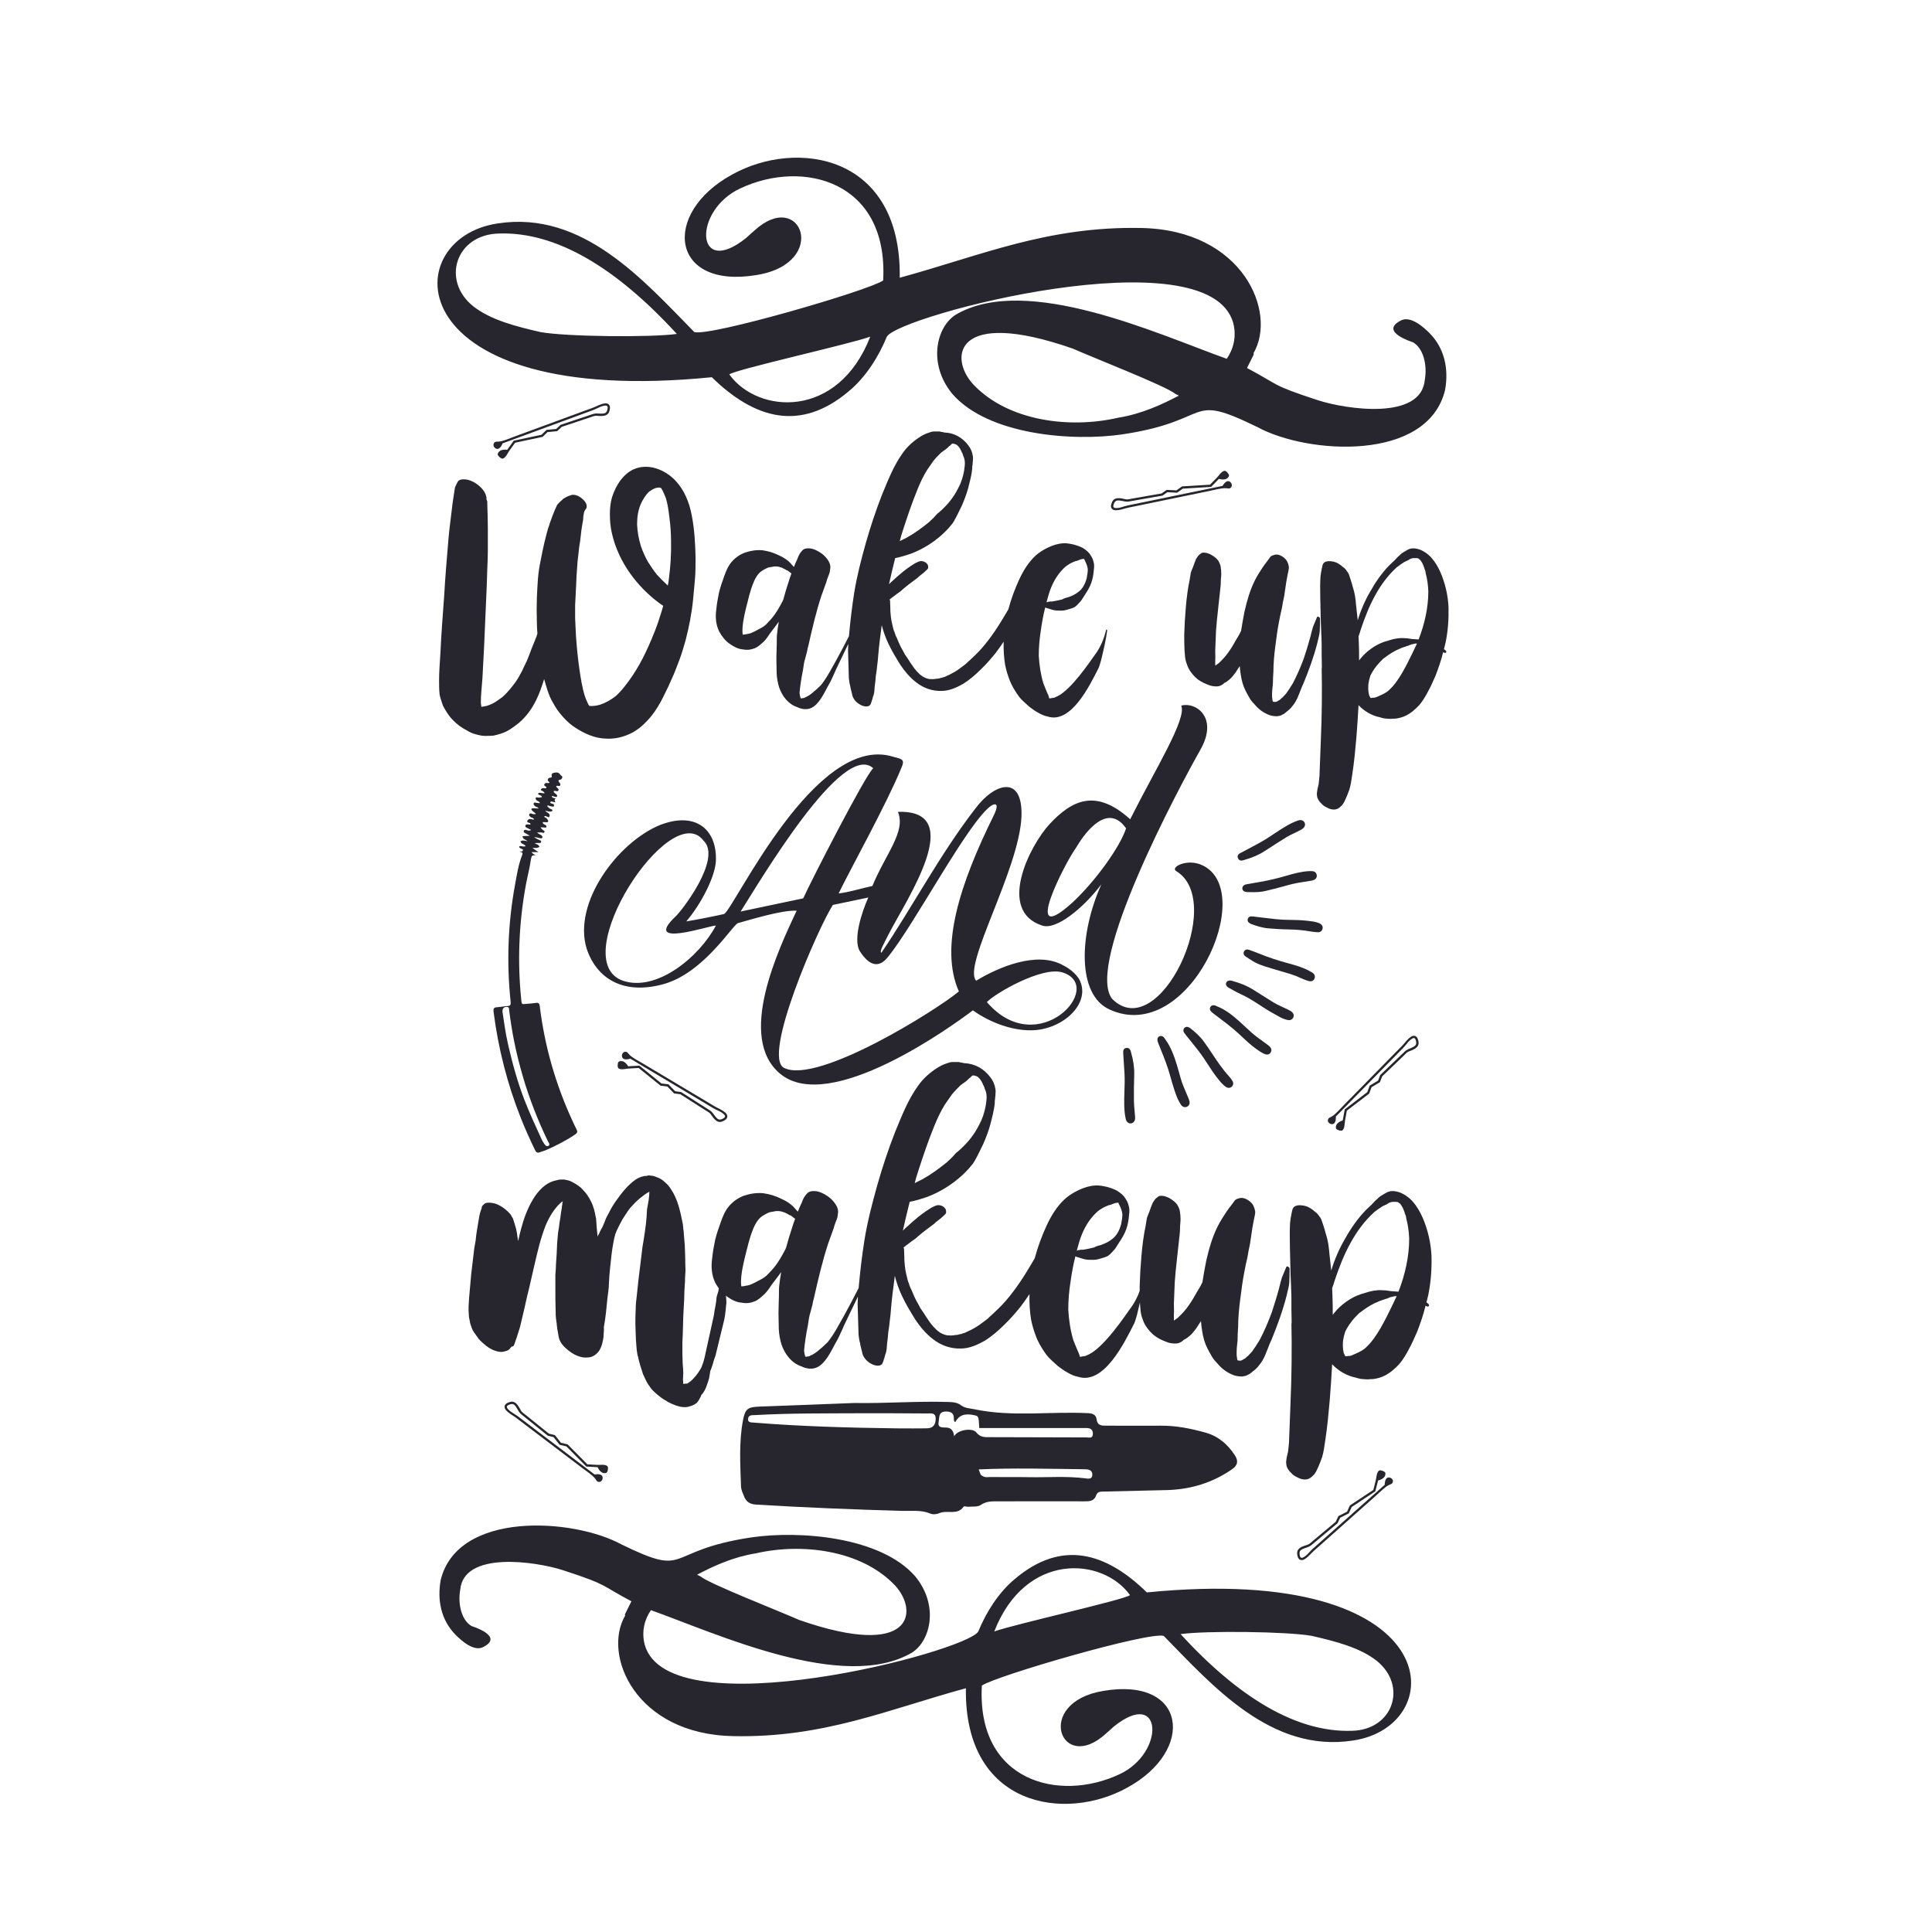 <?xml version="1.0" encoding="iso-8859-1"?>
<!DOCTYPE svg PUBLIC "-//W3C//DTD SVG 1.1//EN" "http://www.w3.org/Graphics/SVG/1.1/DTD/svg11.dtd">
<!-- Generator: Adobe Illustrator 19.0.0, SVG Export Plug-In . SVG Version: 6.00 Build 0)  -->
<svg version="1.1" id="Layer_1" xmlns:x="http://ns.adobe.com/Extensibility/1.0/" xmlns:i="http://ns.adobe.com/AdobeIllustrator/10.0/" xmlns:graph="http://ns.adobe.com/Graphs/1.0/"
	 xmlns="http://www.w3.org/2000/svg" xmlns:xlink="http://www.w3.org/1999/xlink" xmlns:a="http://ns.adobe.com/AdobeSVGViewerExtensions/3.0/"
	 x="0px" y="0px" viewBox="0 0 1500 1500" style="enable-background:new 0 0 1500 1500;" xml:space="preserve">
<g id="XMLID_85_">
	<g id="XMLID_174_">
		<path id="XMLID_178_" style="fill:#27262E;" d="M825.036,749.262c-19.823-10.867-49.234,1.284-67.139,12.151
			c-10.87-11.509,33.252-85.687,35.169-127.239c1.278-33.255-21.101-26.216-35.808-6.396
			c-26.855,34.526-49.876,78.006-72.893,111.902c-1.92-0.642,1.917-7.039,5.754-14.707c13.426-26.216,61.385-96.553,7.032-94.639
			c6.393,15.349-9.592,32.612-19.822,57.544c-6.393,1.284-19.18,5.125-26.216,5.754c8.953-18.535,37.089-69.053,48.598-97.183
			c3.195-7.039,0.639-7.039-6.397-8.953c-60.103-18.547-122.769,117.015-131.08,122.127c-5.115,1.272-24.938,5.112-29.414,5.754
			c11.509-13.435,23.66-36.453,23.021-49.234c0-21.746-15.346-36.453-43.482-25.586c-32.609,13.435-67.778,60.113-56.908,95.923
			c7.675,23.018,28.136,36.44,60.107,27.488c31.331-8.953,53.71-46.678,57.547-47.32c9.592-2.556,33.89-10.224,45.399-9.582
			c-14.068,30.044-46.677,98.467-12.79,126.597c38.367,31.97,133.642-37.083,149.627-49.234
			c13.426,9.595,31.97,16.634,48.595,15.349c23.021-1.914,43.482-21.746,33.891-39.639
			C835.267,756.301,831.433,752.461,825.036,749.262z M483.586,761.413c-45.4-15.979,37.086-142.588,62.663-108.704
			c14.707,14.077-17.905,55.63-21.74,58.829c-26.219,24.944,26.216,7.039,31.331,7.039
			C543.051,742.866,509.802,770.366,483.586,761.413z M575.021,707.71c14.707-23.03,79.29-133.006,102.95-111.261
			c-6.396,5.754-48.598,88.23-54.352,101.023L575.021,707.71z M744.468,769.724c-16.624,14.065-109.34,72.264-135.556,59.471
			c-17.905-8.311,26.855-109.976,37.725-126.61l27.497-5.754c-5.115,11.509-11.512,31.328-7.036,40.923
			c8.314,13.435,15.985,13.435,22.382,5.112c20.462-24.932,63.302-106.778,80.568-117.644c5.112-2.556,4.473,1.914,1.278,8.311
			C745.749,685.322,729.125,735.197,744.468,769.724z M766.211,778.035c5.754-6.384,42.84-28.13,58.825-23.018
			C858.927,765.896,805.853,824.082,766.211,778.035z"/>
		<path id="XMLID_175_" style="fill:#27262E;" d="M933.74,671.899c-11.512-5.754-25.58,1.272-20.462,4.47
			c39.003,23.66-13.429,135.562-49.876,99.109c-21.1-27.488,51.793-163.692,68.417-193.107
			c14.707-25.574-3.837-37.725-14.707-34.526c4.476,10.237-20.462,49.876-39.645,88.243c-26.855-24.302-45.396-14.707-62.663,3.84
			c-15.346,16.621-40.923,67.139-5.754,78.648c10.87,3.828,31.97-13.435,46.038-31.97c-17.263,38.367-19.183,85.674,6.393,97.183
			C922.867,811.931,976.581,692.361,933.74,671.899z M832.711,700.671c-40.923,37.083-5.115-31.97,2.556-42.207
			c8.953-15.337,25.577-34.527,39.006-15.337C869.796,657.192,850.613,684.05,832.711,700.671z"/>
	</g>
	<path id="XMLID_169_" style="fill:#27262E;" d="M500.575,1276.984c18.596,66.122,250.022,5.52,258.974-10.322
		c6.205-15.151,15.842-30.314,28.246-40.636c36.499-31.006,70.937-20.671,102.621,10.322
		c234.871-23.411,236.94,104.005,159.798,115.031c-63.368,9.644-108.826-42.711-146.709-81.272
		c-11.712-3.445-130.175,30.992-141.195,38.561c-4.137,74.395,59.923,90.929,106.758,68.888
		c35.814-16.534,33.746-67.505-4.137-37.204l-6.198,5.52c-35.123,32.363-56.478-24.116-2.062-33.068
		c64.745-11.014,71.629,46.143,18.596,75.074c-48.211,26.869-126.737,15.15-125.353-77.135
		c-60.615,16.521-110.203,38.574-180.461,37.191c-76.45-1.383-101.936-63.368-84.026-93.669c-0.692-0.692,0-0.692,0-1.383
		l4.815-9.644c-24.794-13.089-17.219-12.397-53.033-24.102c-21.349-6.89-77.142-15.15-79.895,15.151
		c-2.068,11.705,1.377,24.102,8.952,28.239c0,0,24.801,7.582,9.644,15.842c-7.575,4.815-17.91-4.815-22.041-8.952
		c-11.705-11.705-14.465-27.547-11.705-42.711c13.082-53.711,102.621-48.205,140.504-27.547
		c53.725,26.177,31.684,4.828,100.559-5.507c37.198-5.507,100.566-0.692,127.422,30.301c18.602,22.732,11.712,50.28-2.753,59.232
		c-53.033,31.006-152.216-15.15-202.495-33.054C500.575,1257.018,497.822,1266.662,500.575,1276.984z M543.965,1223.951
		c6.199,5.52,62.683,27.561,76.457,33.759c88.847,30.992,92.984-6.89,74.389-26.869c-26.177-27.547-72.327-33.054-108.141-24.794
		c-17.219,2.753-32.369,9.644-45.458,16.534L543.965,1223.951z M771.953,1266.662c15.15-5.507,101.936-24.794,105.381-28.239
		C855.978,1208.8,796.055,1204.663,771.953,1266.662z M1049.522,1343.797c32.376-0.692,43.396-35.129,19.287-54.403
		c-13.089-10.335-32.369-15.164-50.28-19.287c-18.596-3.445-82.656-4.137-101.936-1.383
		C962.051,1318.311,1006.817,1345.18,1049.522,1343.797z"/>
	<path id="XMLID_164_" style="fill:#27262E;" d="M957.444,250.675c-19.308-68.657-259.607-5.732-268.902,10.718
		c-6.443,15.731-16.449,31.476-29.329,42.194c-37.899,32.195-73.656,21.463-106.555-10.718
		c-243.876,24.308-246.024-107.992-165.924-119.442c65.798-10.013,112.999,44.349,152.334,84.388
		c12.161,3.577,135.166-32.181,146.609-40.039c4.295-77.248-62.221-94.415-110.851-71.53c-37.187,17.168-35.04,70.093,4.295,38.631
		l6.436-5.732c36.469-33.603,58.643,25.04,2.141,34.335c-67.227,11.436-74.375-47.912-19.308-77.952
		c50.06-27.899,131.596-15.731,130.159,80.093c62.939-17.154,114.428-40.053,187.38-38.617
		c79.381,1.436,105.844,65.798,87.247,97.26c0.718,0.718,0,0.718,0,1.436l-5,10.013c25.745,13.59,17.879,12.872,55.066,25.026
		c22.167,7.154,80.1,15.731,82.958-15.731c2.148-12.154-1.429-25.026-9.295-29.322c0,0-25.751-7.873-10.013-16.449
		c7.866-5,18.597,5,22.886,9.295c12.154,12.154,15.02,28.604,12.154,44.349c-13.584,55.771-106.555,50.053-145.891,28.604
		c-55.785-27.181-32.899-5.014-104.415,5.718c-38.624,5.718-104.422,0.718-132.307-31.463
		c-19.315-23.604-12.161-52.207,2.859-61.502c55.066-32.195,158.052,15.731,210.259,34.321
		C957.444,271.406,960.303,261.393,957.444,250.675z M912.391,305.742c-6.436-5.732-65.087-28.617-79.388-35.053
		c-92.254-32.181-96.549,7.154-77.241,27.899c27.181,28.604,75.1,34.321,112.287,25.745c17.879-2.859,33.61-10.013,47.201-17.168
		L912.391,305.742z M675.663,261.393c-15.731,5.718-105.844,25.745-109.421,29.322C588.416,321.473,650.636,325.768,675.663,261.393
		z M387.452,181.3c-33.617,0.718-45.06,36.476-20.027,56.489c13.59,10.732,33.61,15.745,52.207,20.027
		c19.308,3.577,85.824,4.295,105.844,1.436C478.276,207.763,431.794,179.864,387.452,181.3z"/>
	<path id="XMLID_68_" style="fill:#27262E;" d="M985.084,811.877c-0.29-0.251-0.595-0.482-0.914-0.715l-2.578-1.866
		c-1.764-1.275-3.527-2.55-5.273-3.85c-3.354-2.493-6.488-5.418-9.519-8.248c-1.516-1.417-3.031-2.83-4.579-4.204
		c-5.025-4.455-10.511-9.027-17.41-11.726c-0.145-0.057-0.287-0.128-0.428-0.198c-0.482-0.234-1.14-0.556-1.976-0.613
		c-1.271-0.05-2.274,0.513-2.784,1.583c-0.478,1.009-0.315,2.167,0.418,2.957c0.51,0.556,1.034,1.119,1.626,1.579
		c2.185,1.689,4.374,3.375,6.601,5.011c6.134,4.508,11.921,9.367,17.201,14.442c4.629,4.455,8.779,7.812,13.061,10.561l0.822,0.467
		c0.581,0.333,1.158,0.666,1.753,0.96c1.052,0.524,1.927,0.733,2.656,0.733c1.417,0,2.281-0.786,2.798-1.611
		C988.165,814.568,985.846,812.543,985.084,811.877z"/>
	<path id="XMLID_67_" style="fill:#27262E;" d="M1018.477,754.902c-0.496-0.297-1.006-0.577-1.512-0.854l-0.751-0.414
		c-4.976-2.638-10.341-4.193-15.862-5.68c-8.255-2.228-15.466-4.618-22.042-7.313c-2.178-0.889-4.391-1.693-6.608-2.497l-1.87-0.68
		c-2.568-0.935-3.655,0.577-4.002,1.282c-0.266,0.552-0.956,2.472,1.402,3.959c0.683,0.436,1.363,0.885,2.04,1.335
		c2.252,1.487,4.579,3.028,7.2,4.168c3.368,1.463,6.874,2.514,10.263,3.527l2.936,0.892c1.856,0.574,3.726,1.108,5.592,1.64
		c4.87,1.388,9.902,2.823,14.513,5.032c1.796,0.861,3.644,1.516,5.535,2.164c0.825,0.283,1.53,0.4,2.125,0.4
		c2.104,0,2.908-1.452,3.184-2.206C1021.653,756.818,1019.263,755.377,1018.477,754.902z"/>
	<path id="XMLID_66_" style="fill:#27262E;" d="M1000.057,783.896l-0.485-0.234c-1.066-0.517-2.146-1.016-3.226-1.516
		c-2.628-1.215-5.348-2.468-7.788-3.974c-4.813-2.964-9.587-5.992-14.357-9.02l-1.293-0.822c-4.36-2.759-9.396-4.88-16.153-6.764
		c-0.744-0.216-1.771-0.521-2.95-0.142c-0.917,0.297-1.569,0.907-1.842,1.714c-0.266,0.793-0.12,1.647,0.404,2.394
		c0.506,0.737,1.257,1.197,1.781,1.484l2.369,1.303c2.628,1.452,5.341,2.954,8.167,4.218c3.003,1.342,5.872,3.063,8.553,4.707
		c1.817,1.119,3.602,2.288,5.387,3.456c3.194,2.089,6.499,4.253,9.976,6.095l1.757,0.992c1.31,0.74,2.624,1.48,3.956,2.182
		c1.778,0.938,3.683,1.611,5.656,2.001c0.297,0.06,0.591,0.089,0.875,0.089c1.417,0,2.61-0.73,3.23-2.022
		c0.73-1.523,0.326-3.159-1.077-4.37C1002.058,784.848,1000.996,784.342,1000.057,783.896z"/>
	<path id="XMLID_65_" style="fill:#27262E;" d="M1024.256,716.757l-0.177-0.078c-0.903-0.336-2.73-0.946-4.834-1.254
		c-5.16-0.744-10.185-1.133-14.938-1.165c-3.793-0.025-8.793-0.124-13.797-0.641c-3.853-0.4-7.703-0.868-11.549-1.332l-6.329-0.761
		c-2.075-0.294-3.364,0.358-3.842,1.948c-0.464,1.565,0.223,2.791,2.348,3.796l0.492,0.212c3.896,1.399,8.457,2.922,13.284,3.297
		c4.827,0.382,9.969,0.758,15.094,0.825c6.19,0.074,11.786,0.57,17.105,1.516c1.803,0.319,3.623,0.475,5.617,0.645
		c0.17,0.014,0.333,0.021,0.496,0.021c1.838,0,3.162-0.956,3.588-2.624C1027.284,719.325,1026.424,717.841,1024.256,716.757z"/>
	<path id="XMLID_64_" style="fill:#27262E;" d="M922.684,852.607l-3.86-9.222c-1.424-3.435-2.437-7.125-3.414-10.695
		c-0.538-1.962-1.073-3.924-1.679-5.861c-2.089-6.693-4.498-13.734-8.956-19.807l-0.308-0.464c-0.329-0.51-0.737-1.14-1.406-1.664
		l-0.163-0.113c-0.938-0.577-2.079-0.609-2.975-0.085c-0.885,0.524-1.381,1.491-1.324,2.582c0.039,0.825,0.29,1.587,0.528,2.224
		c0.591,1.583,1.204,3.152,1.849,4.71c2.837,6.881,5.744,14.297,7.777,21.904c0.832,3.116,1.803,6.353,2.968,9.905
		c1.038,3.152,2.213,6.725,4.161,10.033l0.202,0.347c0.297,0.517,0.599,1.031,0.956,1.516c0.811,1.094,1.895,1.668,3.031,1.668
		c0.531,0,1.073-0.124,1.604-0.386c1.558-0.751,2.249-2.355,1.81-4.19C923.289,854.19,923.006,853.386,922.684,852.607z"/>
	<path id="XMLID_63_" style="fill:#27262E;" d="M956.593,838.82c-0.595-0.914-1.211-1.856-1.997-2.72
		c-5.294-5.783-9.594-12.122-14.268-19.209c-1.799-2.73-3.672-5.418-5.578-8.074c-3.109-4.345-7.14-7.745-10.67-10.593l-0.892-0.521
		c-2.04-1.027-3.258-0.099-3.793,0.549c-0.832,1.006-0.839,2.334-0.028,3.545c0.4,0.609,0.854,1.186,1.441,1.93
		c1.225,1.548,2.472,3.085,3.715,4.622c3.449,4.257,7.012,8.655,10.114,13.249c1.045,1.548,2.061,3.116,3.078,4.685
		c2.082,3.223,4.239,6.555,6.654,9.679l0.418,0.545c1.615,2.097,3.279,4.264,5.383,6.102c0.577,0.51,1.186,0.995,1.838,1.392
		c0.669,0.411,1.363,0.613,2.036,0.613c0.928,0,1.81-0.39,2.511-1.147c1.119-1.204,1.218-2.854,0.262-4.306L956.593,838.82z"/>
	<path id="XMLID_62_" style="fill:#27262E;" d="M880.909,862.725c-0.251-2.769-0.51-5.634-0.545-8.422
		c-0.092-6.715,0.081-13.422,0.251-19.91c0.145-5.457-0.68-11.198-2.596-17.831c-0.205-0.8-0.829-3.24-3.407-2.961
		c-1.027,0.103-2.723,0.694-2.553,3.52c0.007,0.131,0.021,0.262,0.011,0.393c-0.021,0.329,0,0.666,0.046,1.229l0.305,4.671
		c0.22,3.343,0.443,6.69,0.637,10.036c0.262,4.462,0.106,9.041-0.042,13.468c-0.124,3.577-0.248,7.278-0.159,10.943
		c0.078,3.184,0.248,6.601,1.048,10.313c0.149,0.733,0.34,1.647,0.942,2.497c0.694,0.981,1.767,1.551,2.897,1.551
		c0.064,0,0.127-0.004,0.195-0.007c1.186-0.067,2.249-0.761,2.844-1.856l0.039-0.067c0.595-1.218,0.51-2.405,0.439-3.386
		C881.157,865.516,881.033,864.12,880.909,862.725z"/>
	<path id="XMLID_61_" style="fill:#27262E;" d="M1013.179,639.546c-0.198-1.091-0.928-2.012-1.994-2.529l-0.096-0.042
		c-1.441-0.599-2.773-0.12-3.655,0.188c-2.575,0.914-5.114,2.082-7.547,3.471c-4.877,2.787-9.502,5.861-13.819,8.769
		c-5.16,3.474-10.78,6.435-16.22,9.3c-2.026,1.066-4.051,2.132-6.056,3.226l-0.4,0.188c-2.082,0.917-2.869,2.231-2.337,3.903
		c0.34,1.077,0.992,1.597,1.48,1.842c0.439,0.223,0.882,0.305,1.303,0.305c0.698,0,1.342-0.223,1.831-0.39l0.39-0.128
		c6.325-1.771,11.566-4.058,16.022-6.991c5.479-3.612,11.039-7.104,16.602-10.589c1.877-1.176,3.864-2.118,5.964-3.113
		c1.399-0.666,2.798-1.328,4.165-2.061l0.45-0.241c0.953-0.499,2.033-1.062,2.925-2.004
		C1013.016,641.774,1013.377,640.644,1013.179,639.546z"/>
	<path id="XMLID_60_" style="fill:#27262E;" d="M1019.206,676.413c-1.186-0.103-2.369-0.12-3.517-0.035
		c-5.847,0.397-11.262,1.873-17.226,3.623c-6.594,1.934-13.153,3.478-19.492,4.593l-2.699,0.471
		c-2.631,0.46-5.266,0.921-8.227,1.456c-0.843,0.138-2.121,0.344-2.989,1.526l-0.099,0.156c-0.421,0.715-0.521,1.565-0.269,2.327
		c0.237,0.719,0.772,1.303,1.466,1.601c0.673,0.287,1.406,0.446,2.118,0.464l0.889,0.021c1.3,0.028,2.607,0.06,3.927,0.06
		c3.088,0,6.222-0.17,9.332-0.914c5.695-1.363,10.837-2.614,16.053-4.133c4.331-1.261,8.8-2.213,13.663-2.908
		c1.919-0.273,3.828-0.588,5.737-0.924c0.811-0.145,1.58-0.368,2.277-0.655c1.59-0.648,2.422-2.075,2.167-3.722
		C1022.071,677.734,1020.849,676.554,1019.206,676.413z"/>
	<path id="XMLID_150_" style="fill:#27262E;" d="M729.535,1174.733c5.977-2.511,13.833,1.988,18.683-5.042
		c0.358-0.519,2.372,0.26,3.589,0.147c3.282-0.304,7.278,0.28,9.664-1.388c4.4-3.075,8.926-2.809,13.633-2.815
		c22.377-0.032,44.754-0.068,67.131-0.012c3.95,0.01,7.391-0.247,8.893-4.82c0.978-2.98,3.817-2.713,6.307-2.771
		c16.142-0.376,32.286-0.711,48.427-1.135c18.467-0.484,35.45-5.608,50.728-16.194c4.552-3.154,4.977-6.619,2.013-11.058
		c-5.587-8.366-12.64-14.565-22.618-17.355c-11.433-3.197-22.917-5.5-34.855-5.394c-14.088,0.125-28.178-0.074-42.267-0.007
		c-3.779,0.018-6.901-0.097-7.482-5.04c-0.392-3.33-2.967-4.492-6.32-4.666c-29.378-1.519-58.952,3.103-88.222-2.987
		c-3.641-0.757-7.569-0.825-10.481-3.016c-3.125-2.352-6.335-2.581-9.89-2.693c-24.448-0.769-48.85,1.211-73.298,0.788
		c-24.401,0.937-48.799,1.931-73.203,2.783c-9.522,0.333-11.47,1.624-13.217,11.166c-3.083,16.844-1.995,33.857-1.428,50.817
		c0.093,2.774,1.508,5.562,2.589,8.231c1.555,3.841,4.578,5.575,8.731,5.836c38.005,2.385,76.049,3.844,114.11,4.95
		c7.183,0.209,14.462-0.909,21.462,2.055C724.424,1176.05,727.186,1175.72,729.535,1174.733z M696.439,1108.978
		c-37.194-0.472-74.383-1.498-111.484-4.492c-1.84-0.148-4.236,0-4.172-2.57c0.091-3.646,3.215-3.115,5.593-3.249
		c26.869-1.512,53.77-1.274,80.662-1.418c17.589-0.094,35.179,0.065,52.768,0.162c2.958,0.016,6.652-0.939,6.66,4.064
		c0.007,4.375-1.868,7.331-6.449,7.447C712.163,1109.122,704.3,1108.978,696.439,1108.978z M843.559,1116.012
		c-25.026-0.092-50.053-0.131-75.079-0.202c-3.859-0.011-7.359,0.255-10.42-3.644c-3.134-3.992-15.025-1.981-17.238,3.009
		c-0.577-4.603-2.458-6.828-6.558-6.844c-2.896-0.011-6.435,0.16-5.497-4.41c0.677-3.299-0.358-7.929,5.521-8.006
		c4.061-0.053,6.369,1.195,6.297,5.558c-0.016,0.968-0.097,2.087,1.042,2.651c3.01-5.405,7.342-6.985,14.731-5.374
		c3.458,0.754,3.458,0.754,3.938,9.971c27.689,0,55.365,0.004,83.042-0.006c3.131-0.001,5.286,1.021,5.163,4.614
		C848.375,1117.026,845.778,1116.021,843.559,1116.012z M842.498,1147.764c-14.458-1.848-28.964-0.611-43.443-0.887
		c-10.146-0.193-20.3,0.002-30.448-0.111c-2.098-0.023-4.471,0.811-7.254-1.945l-1.513-3.98c26.843-1.218,53.412-0.454,79.981-0.158
		c1.035,0.012,2.071,0.03,3.106,0.062c2.767,0.086,5.184,1.043,5.163,4.141C848.062,1148.807,844.702,1148.046,842.498,1147.764z"/>
	<path id="XMLID_55_" style="fill:#27262E;" d="M951.271,365.614c-0.594-0.165-1.176-0.003-1.753,0.342
		c-2.007,1.202-3.205,3.36-4.815,4.995c-1.068,1.084-2.123,2.18-3.185,3.269c-0.678,0.696-1.355,1.391-2.033,2.087l-21.8,1.338
		l-4.316,3.088l-7.522-0.401l-4.012,2.788c-2.04,0.357-4.08,0.714-6.121,1.071c-4.016,0.703-8.031,1.406-12.047,2.108
		c-1.54,0.269-3.079,0.54-4.618,0.809c-1.094,0.192-2.227,0.487-3.355,0.594c-1.231,0.117-2.212-0.186-3.389-0.439
		c-0.984-0.211-1.965-0.41-2.971-0.482c-2.205-0.159-4.444,0.277-5.588,2.366c-0.874,1.597-1.824,4.095-0.583,5.751
		c0.382,0.51,0.952,0.859,1.559,1.052c1.107,0.352,2.314,0.234,3.445,0.087c2.716-0.353,5.214-1.367,7.877-1.913
		c2.787-0.571,5.58-1.128,8.367-1.702c3.28-0.676,6.56-1.352,9.839-2.028c3.82-0.787,7.64-1.575,11.459-2.362
		c3.999-0.824,7.998-1.648,11.997-2.473c3.818-0.787,7.636-1.574,11.453-2.361c3.276-0.675,6.551-1.35,9.827-2.025
		c2.191-0.452,4.358-1.012,6.553-1.443c2.147-0.421,4.519-0.871,6.716-0.646c0.945,0.097,2.054,0.442,2.929-0.116
		c0.525-0.335,0.929-0.858,1.11-1.455c0.532-1.751-1.115-4.142-3.02-3.937c-2.051,0.221-3.788,3.099-4.123,3.687
		c-0.704,0.145-1.407,0.29-2.111,0.435c-1.91,0.394-3.82,0.787-5.73,1.181c-2.816,0.58-5.632,1.161-8.448,1.741
		c-3.421,0.705-6.842,1.41-10.264,2.115c-3.726,0.768-7.452,1.536-11.178,2.304c-3.73,0.769-7.46,1.538-11.191,2.306
		c-3.434,0.708-6.868,1.415-10.302,2.123c-2.837,0.585-5.674,1.169-8.511,1.754c-1.94,0.4-3.879,0.8-5.819,1.199
		c-1.809,0.373-3.584,1.069-5.389,1.535c-0.936,0.242-1.891,0.427-2.859,0.468c-0.935,0.04-2.488,0.2-2.905-0.903
		c-0.127-0.337-0.105-0.712-0.038-1.066c0.159-0.845,0.497-1.714,0.961-2.438c1.173-1.831,3.02-1.562,4.892-1.267
		c2.084,0.328,4.12,1.005,6.234,0.605c0.638-0.105,1.275-0.223,1.913-0.335c1.71-0.299,3.419-0.599,5.129-0.898
		c3.947-0.691,7.893-1.382,11.84-2.072c2.342-0.41,4.684-0.82,7.026-1.23c0.042-0.007,0.085-0.015,0.127-0.022l3.833-2.665
		l7.535,0.403l4.409-3.155l21.973-1.35c0,0,6.08-6.24,6.083-6.243c0.049-0.051,0.899,0.221,1.021,0.246
		c0.414,0.085,0.833,0.151,1.254,0.192c0.816,0.08,1.653,0.073,2.456-0.111c0.847-0.194,1.658-0.623,2.254-1.26
		c0.407-0.434,0.816-0.992,0.845-1.61c0.033-0.726-0.52-1.371-0.91-1.933c-0.395-0.57-0.906-1.123-1.503-1.484
		C951.608,365.734,951.439,365.661,951.271,365.614z"/>
	<path id="XMLID_54_" style="fill:#27262E;" d="M389.86,356.05c0.611,0.075,1.164-0.171,1.683-0.599
		c1.806-1.486,2.67-3.799,4.02-5.654c0.895-1.23,1.776-2.471,2.664-3.706c0.567-0.789,1.134-1.577,1.701-2.366l21.36-4.559
		l3.81-3.695l7.498-0.72l3.554-3.353c1.965-0.656,3.929-1.312,5.894-1.968c3.867-1.291,7.734-2.582,11.601-3.873
		c1.482-0.495,2.965-0.991,4.447-1.486c1.054-0.352,2.13-0.812,3.23-1.086c1.2-0.299,2.216-0.144,3.417-0.069
		c1.004,0.063,2.004,0.113,3.009,0.036c2.204-0.17,4.354-0.933,5.175-3.17c0.627-1.709,1.196-4.32-0.277-5.773
		c-0.454-0.447-1.069-0.708-1.698-0.809c-1.147-0.184-2.323,0.112-3.42,0.425c-2.633,0.752-4.953,2.126-7.506,3.061
		c-2.672,0.978-5.35,1.944-8.022,2.926c-3.143,1.155-6.286,2.311-9.429,3.466c-3.661,1.346-7.321,2.691-10.982,4.037
		c-3.832,1.409-7.665,2.817-11.497,4.226c-3.659,1.345-7.317,2.69-10.976,4.035c-3.139,1.154-6.278,2.308-9.418,3.462
		c-2.099,0.772-4.159,1.648-6.266,2.399c-2.061,0.735-4.34,1.533-6.546,1.635c-0.949,0.044-2.097-0.132-2.879,0.55
		c-0.469,0.409-0.792,0.987-0.882,1.603c-0.266,1.811,1.717,3.931,3.57,3.445c1.996-0.523,3.286-3.627,3.53-4.258
		c0.674-0.248,1.349-0.496,2.023-0.744c1.831-0.673,3.661-1.346,5.492-2.019c2.699-0.992,5.397-1.984,8.096-2.976
		c3.279-1.205,6.557-2.41,9.836-3.615c3.571-1.313,7.141-2.625,10.712-3.938c3.575-1.314,7.15-2.628,10.724-3.942
		c3.291-1.21,6.582-2.419,9.872-3.629c2.719-0.999,5.438-1.999,8.157-2.998c1.859-0.683,3.718-1.367,5.577-2.05
		c1.734-0.637,3.386-1.589,5.102-2.318c0.89-0.378,1.807-0.703,2.758-0.888c0.919-0.178,2.431-0.567,3.006,0.461
		c0.176,0.314,0.209,0.689,0.196,1.048c-0.032,0.859-0.237,1.769-0.588,2.554c-0.888,1.985-2.755,1.993-4.65,1.979
		c-2.109-0.015-4.224-0.383-6.255,0.327c-0.616,0.199-1.228,0.41-1.842,0.615c-1.646,0.55-3.293,1.099-4.939,1.649
		c-3.8,1.269-7.601,2.538-11.401,3.807c-2.255,0.753-4.511,1.506-6.766,2.259c-0.041,0.014-0.081,0.027-0.122,0.041l-3.395,3.204
		l-7.511,0.719l-3.892,3.775l-21.53,4.597c0,0-5.086,7.073-5.089,7.077c-0.041,0.058-0.922-0.085-1.046-0.092
		c-0.422-0.022-0.846-0.026-1.269-0.004c-0.819,0.042-1.645,0.173-2.412,0.475c-0.809,0.318-1.547,0.862-2.042,1.58
		c-0.338,0.49-0.66,1.102-0.596,1.717c0.075,0.722,0.717,1.278,1.187,1.777c0.475,0.505,1.062,0.976,1.707,1.244
		C389.508,355.981,389.686,356.028,389.86,356.05z"/>
	<path id="XMLID_53_" style="fill:#27262E;" d="M1041.863,877.76c0.585-0.194,0.978-0.653,1.265-1.262
		c0.996-2.117,0.786-4.576,1.212-6.831c0.282-1.495,0.547-2.993,0.82-4.49c0.175-0.955,0.349-1.911,0.524-2.866l17.35-13.267
		l1.86-4.97l6.468-3.862l1.775-4.552c1.495-1.434,2.989-2.868,4.483-4.302c2.942-2.823,5.883-5.645,8.824-8.468
		c1.128-1.082,2.255-2.165,3.383-3.247c0.802-0.769,1.577-1.646,2.454-2.364c0.956-0.784,1.94-1.079,3.058-1.526
		c0.934-0.373,1.859-0.756,2.735-1.256c1.919-1.098,3.535-2.708,3.319-5.081c-0.165-1.813-0.769-4.416-2.723-5.099
		c-0.601-0.21-1.269-0.182-1.881-0.004c-1.115,0.325-2.051,1.096-2.908,1.849c-2.058,1.807-3.566,4.043-5.472,5.98
		c-1.996,2.028-4.003,4.048-5.996,6.079c-2.346,2.39-4.691,4.78-7.036,7.17c-2.732,2.784-5.464,5.567-8.195,8.351
		c-2.86,2.914-5.72,5.829-8.58,8.743c-2.73,2.782-5.46,5.564-8.191,8.346c-2.343,2.387-4.685,4.774-7.028,7.161
		c-1.567,1.596-3.053,3.27-4.635,4.852c-1.548,1.547-3.266,3.244-5.215,4.281c-0.839,0.446-1.952,0.779-2.366,1.729
		c-0.249,0.57-0.293,1.231-0.111,1.827c0.535,1.75,3.235,2.817,4.702,1.584c1.579-1.327,1.416-4.684,1.367-5.36
		c0.503-0.513,1.007-1.026,1.51-1.539c1.366-1.392,2.732-2.784,4.098-4.176c2.014-2.052,4.028-4.104,6.042-6.156
		c2.447-2.493,4.893-4.986,7.34-7.479c2.665-2.715,5.329-5.43,7.994-8.146c2.668-2.718,5.335-5.437,8.003-8.155
		c2.456-2.502,4.911-5.005,7.367-7.507c2.029-2.067,4.058-4.135,6.087-6.202c1.387-1.413,2.774-2.827,4.161-4.24
		c1.294-1.318,2.379-2.886,3.617-4.279c0.642-0.723,1.332-1.409,2.112-1.983c0.754-0.555,1.954-1.553,2.914-0.871
		c0.294,0.209,0.484,0.533,0.626,0.863c0.339,0.79,0.543,1.7,0.562,2.56c0.048,2.174-1.636,2.98-3.355,3.78
		c-1.913,0.889-3.981,1.463-5.512,2.974c-0.471,0.444-0.934,0.896-1.401,1.344c-1.252,1.202-2.505,2.404-3.757,3.605
		c-2.891,2.774-5.782,5.548-8.672,8.323c-1.715,1.646-3.431,3.293-5.147,4.939c-0.031,0.03-0.062,0.059-0.093,0.089l-1.696,4.349
		l-6.479,3.867l-1.901,5.078l-17.487,13.374c0,0-1.567,8.57-1.568,8.575c-0.013,0.07-0.87,0.318-0.985,0.365
		c-0.391,0.161-0.776,0.339-1.148,0.539c-0.722,0.389-1.413,0.861-1.976,1.462c-0.594,0.634-1.029,1.441-1.169,2.303
		c-0.096,0.587-0.125,1.278,0.196,1.807c0.377,0.621,1.196,0.848,1.833,1.097c0.646,0.252,1.378,0.427,2.075,0.393
		C1041.516,877.849,1041.697,877.815,1041.863,877.76z"/>
	<path id="XMLID_52_" style="fill:#27262E;" d="M1071.111,1141.622c-0.597,0.154-1.02,0.586-1.347,1.173
		c-1.137,2.044-1.094,4.513-1.671,6.733c-0.383,1.472-0.748,2.949-1.122,4.424c-0.239,0.941-0.478,1.883-0.717,2.824l-18.208,12.062
		l-2.192,4.833l-6.714,3.415l-2.079,4.421c-1.588,1.33-3.176,2.659-4.764,3.989c-3.126,2.617-6.251,5.234-9.377,7.852
		c-1.198,1.003-2.396,2.007-3.594,3.011c-0.852,0.713-1.685,1.535-2.608,2.193c-1.007,0.717-2.009,0.946-3.154,1.316
		c-0.958,0.309-1.906,0.628-2.814,1.069c-1.989,0.966-3.71,2.462-3.655,4.844c0.042,1.82,0.468,4.458,2.372,5.271
		c0.586,0.25,1.254,0.268,1.876,0.132c1.135-0.249,2.12-0.954,3.027-1.647c2.175-1.664,3.831-3.792,5.864-5.596
		c2.128-1.888,4.267-3.767,6.394-5.659c2.502-2.226,5.004-4.452,7.505-6.677c2.914-2.592,5.828-5.185,8.742-7.777
		c3.051-2.714,6.101-5.428,9.152-8.142c2.912-2.591,5.825-5.182,8.737-7.773c2.499-2.223,4.998-4.446,7.496-6.669
		c1.671-1.487,3.267-3.056,4.953-4.527c1.649-1.438,3.478-3.015,5.493-3.918c0.867-0.389,2-0.645,2.478-1.565
		c0.287-0.552,0.376-1.208,0.234-1.815c-0.416-1.783-3.037-3.029-4.584-1.899c-1.666,1.217-1.73,4.578-1.726,5.255
		c-0.537,0.478-1.074,0.955-1.61,1.433c-1.457,1.296-2.914,2.593-4.371,3.889c-2.148,1.911-4.296,3.822-6.444,5.733
		c-2.61,2.322-5.22,4.644-7.829,6.966c-2.842,2.529-5.685,5.057-8.527,7.586c-2.845,2.531-5.691,5.063-8.536,7.595
		c-2.62,2.33-5.239,4.661-7.858,6.991c-2.164,1.925-4.328,3.851-6.493,5.776c-1.48,1.316-2.959,2.633-4.439,3.949
		c-1.38,1.228-2.569,2.718-3.899,4.024c-0.69,0.677-1.424,1.316-2.242,1.836c-0.79,0.502-2.055,1.417-2.967,0.671
		c-0.279-0.228-0.447-0.564-0.566-0.904c-0.285-0.812-0.427-1.733-0.388-2.592c0.099-2.172,1.834-2.863,3.603-3.544
		c1.969-0.758,4.071-1.19,5.701-2.594c0.5-0.411,0.993-0.831,1.489-1.246c1.331-1.114,2.662-2.229,3.992-3.343
		c3.072-2.572,6.144-5.144,9.216-7.717c1.823-1.526,3.646-3.053,5.469-4.579c0.033-0.028,0.066-0.055,0.099-0.083l1.986-4.225
		l6.726-3.419l2.24-4.938l18.352-12.16c0,0,2.144-8.444,2.145-8.449c0.017-0.069,0.889-0.258,1.007-0.298
		c0.401-0.134,0.797-0.286,1.182-0.46c0.747-0.339,1.468-0.764,2.071-1.325c0.636-0.592,1.124-1.368,1.322-2.218
		c0.135-0.58,0.211-1.267-0.074-1.816c-0.334-0.645-1.135-0.927-1.755-1.219c-0.627-0.295-1.346-0.52-2.044-0.533
		C1071.463,1141.557,1071.28,1141.579,1071.111,1141.622z"/>
	<path id="XMLID_51_" style="fill:#27262E;" d="M479.935,829.098c0.326,0.522,0.865,0.797,1.524,0.932
		c2.292,0.469,4.633-0.314,6.924-0.432c1.519-0.078,3.038-0.174,4.557-0.261c0.97-0.055,1.939-0.111,2.909-0.166l16.982,13.735
		l5.269,0.637l5.277,5.376l4.842,0.653c1.746,1.114,3.492,2.229,5.237,3.343c3.436,2.194,6.873,4.387,10.309,6.581
		c1.317,0.841,2.635,1.681,3.953,2.522c0.937,0.598,1.971,1.145,2.876,1.828c0.987,0.745,1.506,1.631,2.204,2.612
		c0.583,0.82,1.172,1.629,1.866,2.362c1.519,1.606,3.464,2.797,5.719,2.028c1.723-0.587,4.111-1.788,4.313-3.848
		c0.062-0.634-0.122-1.276-0.439-1.829c-0.578-1.007-1.548-1.735-2.482-2.391c-2.241-1.574-4.769-2.513-7.101-3.909
		c-2.441-1.462-4.877-2.936-7.321-4.395c-2.875-1.716-5.751-3.433-8.626-5.149c-3.349-1.999-6.698-3.998-10.047-5.997
		c-3.506-2.093-7.012-4.185-10.518-6.278c-3.347-1.998-6.694-3.996-10.041-5.994c-2.872-1.714-5.744-3.428-8.616-5.143
		c-1.921-1.146-3.897-2.196-5.807-3.361c-1.868-1.14-3.922-2.409-5.389-4.059c-0.631-0.71-1.217-1.714-2.238-1.892
		c-0.613-0.107-1.265,0.005-1.801,0.323c-1.575,0.933-1.975,3.808-0.432,4.943c1.662,1.222,4.886,0.272,5.531,0.065
		c0.617,0.368,1.234,0.737,1.851,1.105c1.675,1,3.349,1.999,5.024,2.999c2.469,1.474,4.938,2.947,7.406,4.421
		c2.999,1.79,5.999,3.581,8.998,5.371c3.267,1.95,6.533,3.9,9.8,5.849c3.27,1.952,6.541,3.904,9.811,5.856
		c3.011,1.797,6.021,3.594,9.032,5.391c2.487,1.485,4.975,2.969,7.462,4.454c1.701,1.015,3.401,2.03,5.102,3.045
		c1.586,0.947,3.365,1.632,5.011,2.507c0.854,0.454,1.683,0.962,2.425,1.585c0.717,0.602,1.97,1.533,1.533,2.627
		c-0.134,0.334-0.404,0.596-0.692,0.812c-0.688,0.516-1.524,0.929-2.355,1.15c-2.102,0.559-3.282-0.888-4.464-2.37
		c-1.315-1.649-2.36-3.524-4.189-4.657c-0.542-0.353-1.091-0.697-1.637-1.045c-1.463-0.934-2.926-1.868-4.389-2.802
		c-3.377-2.156-6.754-4.311-10.132-6.467c-2.004-1.279-4.008-2.559-6.013-3.838c-0.036-0.023-0.072-0.046-0.109-0.069l-4.626-0.623
		l-5.285-5.386l-5.383-0.65l-17.118-13.843c0,0-8.698,0.496-8.703,0.496c-0.071,0.004-0.514-0.77-0.587-0.871
		c-0.249-0.342-0.512-0.674-0.795-0.989c-0.548-0.61-1.17-1.17-1.886-1.576c-0.756-0.428-1.643-0.66-2.513-0.593
		c-0.593,0.046-1.272,0.18-1.71,0.617c-0.515,0.513-0.542,1.362-0.634,2.04c-0.093,0.687-0.091,1.44,0.107,2.11
		C479.767,828.782,479.843,828.95,479.935,829.098z"/>
	<path id="XMLID_50_" style="fill:#27262E;" d="M471.828,1138.742c-0.267-0.555-0.772-0.888-1.412-1.094
		c-2.226-0.72-4.639-0.2-6.93-0.337c-1.519-0.09-3.038-0.163-4.557-0.245c-0.97-0.052-1.94-0.104-2.91-0.156l-15.357-15.53
		l-5.166-1.216l-4.65-5.927l-4.74-1.185c-1.612-1.301-3.224-2.602-4.835-3.902c-3.172-2.56-6.345-5.121-9.517-7.681
		c-1.216-0.982-2.433-1.963-3.649-2.944c-0.865-0.698-1.832-1.356-2.656-2.135c-0.898-0.849-1.316-1.788-1.901-2.84
		c-0.489-0.88-0.985-1.749-1.593-2.554c-1.332-1.765-3.134-3.163-5.46-2.649c-1.777,0.393-4.283,1.322-4.713,3.347
		c-0.132,0.623-0.02,1.282,0.234,1.866c0.463,1.065,1.347,1.896,2.202,2.651c2.053,1.812,4.462,3.025,6.625,4.67
		c2.264,1.723,4.522,3.458,6.79,5.178c2.668,2.024,5.336,4.048,8.004,6.072c3.107,2.357,6.214,4.714,9.321,7.072
		c3.253,2.468,6.506,4.936,9.759,7.404c3.105,2.356,6.211,4.712,9.316,7.068c2.665,2.021,5.329,4.043,7.994,6.064
		c1.782,1.352,3.63,2.614,5.399,3.983c1.73,1.339,3.631,2.828,4.907,4.631c0.549,0.775,1.02,1.838,2.015,2.128
		c0.597,0.174,1.258,0.135,1.826-0.121c1.668-0.753,2.384-3.566,0.976-4.865c-1.517-1.398-4.826-0.811-5.489-0.677
		c-0.572-0.434-1.145-0.869-1.717-1.303c-1.554-1.179-3.107-2.357-4.661-3.536c-2.291-1.738-4.581-3.475-6.872-5.213
		c-2.783-2.111-5.566-4.222-8.349-6.334c-3.031-2.299-6.062-4.599-9.092-6.898c-3.034-2.302-6.069-4.604-9.103-6.906
		c-2.793-2.119-5.586-4.238-8.38-6.357c-2.308-1.751-4.615-3.502-6.923-5.252c-1.578-1.197-3.156-2.394-4.733-3.591
		c-1.472-1.116-3.164-1.994-4.703-3.047c-0.798-0.546-1.567-1.143-2.235-1.844c-0.646-0.678-1.788-1.742-1.233-2.781
		c0.17-0.318,0.467-0.548,0.777-0.73c0.741-0.437,1.618-0.754,2.468-0.882c2.15-0.323,3.164,1.245,4.174,2.849
		c1.124,1.785,1.955,3.764,3.648,5.091c0.5,0.411,1.007,0.813,1.511,1.219c1.351,1.09,2.701,2.18,4.052,3.27
		c3.118,2.516,6.236,5.032,9.354,7.549c1.85,1.493,3.701,2.986,5.551,4.48c0.033,0.027,0.067,0.054,0.1,0.081l4.529,1.131
		l4.656,5.938l5.278,1.242l15.481,15.652c0,0,8.699,0.469,8.704,0.47c0.071,0.004,0.425,0.822,0.487,0.931
		c0.209,0.368,0.435,0.726,0.681,1.071c0.477,0.667,1.033,1.292,1.7,1.775c0.704,0.509,1.56,0.838,2.432,0.868
		c0.595,0.02,1.284-0.038,1.768-0.424c0.568-0.452,0.69-1.293,0.856-1.958c0.169-0.672,0.249-1.421,0.127-2.109
		C471.96,1139.074,471.903,1138.899,471.828,1138.742z"/>
	<path id="XMLID_141_" style="fill:#27262E;" d="M444.512,870.309c-13.197-28.479-21.718-58.526-25.424-89.024
		c-0.284-2.369-1.077-2.943-3.221-2.6c-2.493,0.403-5.036,0.496-7.554,0.749c-3.214,0.326-3.236,0.342-3.593-3.046
		c-3.086-29.84-1.86-60.017,3.612-89.597c1.205-6.508,2.932-12.903,3.87-19.49c0.308-2.168,0.823-3.957,3.646-3.064
		c-1.001-1.039-2.274-1.205-3.089-2.63c1.786-0.01,3.281-0.012,5.287-0.007c-1.828-1.257-3.266-2.261-4.701-3.272
		c1.962-0.141,3.807,0.468,5.494-0.915c-0.741-1.873-2.444-1.905-3.74-2.746c1.136-0.222,2.234-0.265,3.321-0.195
		c0.764,0.05,1.503,0.237,1.726-0.899c0.209-1.048-0.556-0.974-1.144-1.235c-1.259-0.561-2.459-1.255-4.275-2.216
		c2.178-0.302,3.385,0.561,4.728,0.71c0.708,0.08,1.358,0.163,1.687-0.642c0.291-0.711-0.311-1.065-0.683-1.497
		c-0.831-0.968-2.354-0.902-3.358-2.464c1.768,0.271,3.158-0.142,4.505,0.362c0.534,0.199,0.968-0.108,1.166-0.686
		c0.187-0.543-0.202-0.748-0.543-0.987c-0.906-0.637-1.824-1.269-2.495-2.599c1.164,0.043,2.039,0.036,2.901,0.129
		c0.56,0.061,1.201,0.421,1.53-0.332c0.359-0.821-0.215-1.308-0.8-1.639c-0.885-0.502-2.012-0.724-2.004-2.18
		c0.78-0.001,1.515-0.03,2.244,0.009c0.697,0.038,1.487,0.55,1.928-0.523c0.394-0.955-0.503-1.323-0.763-1.983
		c-0.417-1.071-2.054-0.66-2.206-2.05c1.02-0.487,1.665,0.24,2.435,0.356c0.523,0.082,1.123,0.975,1.602-0.238
		c0.326-0.819,0.207-1.339-0.306-2.026c-0.698-0.938-1.936-1.058-3-2.337c1.753,0.154,2.919,0.797,4.222,0.578
		c0.586-0.098,1.222,0.02,1.354-0.807c0.107-0.673-0.448-0.849-0.9-1.008c-1.372-0.481-2.339-1.452-3.361-2.693
		c1.365-0.448,2.172,0.323,3.12,0.426c0.852,0.093,2.068,0.663,2.427-0.377c0.322-0.927-0.705-1.536-1.669-1.747
		c-0.607-0.134-1.33-0.225-1.321-1.171c1.394-1.107,2.622,0.362,4.026,0.143c-0.839-1.917-0.833-1.94,0.218-2.712
		c-0.891-0.776-2.634-0.222-3.063-2.039c1.05-0.263,1.694,0.408,2.469,0.523c0.533,0.08,1.231,0.446,1.589-0.186
		c0.372-0.657,0.089-1.245-0.493-1.78c-0.745-0.685-1.904-1.002-2.096-2.339c1.248-1.038,3.041,0.944,3.793-0.706
		c0.508-1.106-1.106-1.861-1.72-2.817c-0.061-0.096,0.028-0.308,0.055-0.536c0.959-0.651,2.307,0.676,2.973-0.507
		c0.705-1.245-0.637-1.948-1.092-2.894c-0.521-1.084,0.091-1.407,1.025-1.485c1.02-0.086,1.446-0.873,1.702-1.781
		c0.311-1.101-0.742-1.089-1.104-1.616c-1.222-1.788-2.349-2.61-4.896-2.069c-1.85,0.396-2.42,0.802-2.219,2.432
		c0.094,0.761,0.209,1.211-0.577,1.364c-0.98,0.191-2.086,0.008-2.41,1.53c-0.262,1.249,0.957,1.571,1.406,2.466
		c-1.475,0.816-3.248-0.631-4.106,1.183c-0.71,1.517,1.667,1.355,1.627,2.802c-0.732,0.656-1.453,0.279-2.154,0.238
		c-0.787-0.045-1.728,0.085-2.038,0.841c-0.472,1.156,0.805,0.986,1.278,1.434c0.5,0.469,1.255,0.666,1.432,1.765
		c-1.368-0.175-2.548-0.346-3.741-0.452c-0.503-0.045-1.074,0.081-1.205,0.761c-0.11,0.573,0.465,0.581,0.768,0.806
		c0.711,0.526,1.921,0.388,2.151,1.7c-1.172,0.627-2.235,0.493-3.293,0.375c-0.547-0.061-1.212-0.455-1.528,0.384
		c-0.293,0.782,0.202,1.333,0.687,1.819c0.752,0.75,2.174,0.635,2.531,2.241c-1.068-0.118-1.962-0.159-2.829-0.325
		c-0.74-0.143-1.642-0.465-1.99,0.493c-0.339,0.932,0.49,1.546,1.055,2.136c0.731,0.76,2.175,0.431,2.711,1.866
		c-1.615-0.101-2.998-0.294-4.39-0.229c-1.236,0.059-1.538,0.828-0.632,1.717c0.928,0.91,1.972,1.678,3.04,2.561
		c-1.118,0.571-2.048,0.325-2.979,0.006c-0.768-0.262-1.732-0.743-2.195,0.389c-0.472,1.159,0.504,1.648,1.217,2.247
		c0.726,0.606,2.09,0.323,2.408,1.805c-1.363,0.268-2.332-0.752-3.555-0.293c-0.755,0.284-1.415,0.462-1.623,1.477
		c-0.239,1.165,0.658,0.985,1.158,1.29c0.511,0.31,1.357,0.183,1.376,1.195c-0.731,0.696-1.412-0.06-2.097,0.104
		c-0.682,0.166-1.619-0.141-1.912,0.938c-0.283,1.045,0.511,1.413,1.146,1.753c1.037,0.554,2.115,1.02,3.379,1.617
		c-1.595,1.014-2.77,0.416-3.989,0.033c-0.631-0.198-1.381-0.168-1.759,0.631c-0.439,0.931,0.278,1.309,0.814,1.647
		c1.064,0.669,2.172,1.265,3.898,2.243c-2.394,0.098-4.038,0.18-5.683,0.264c0.052,2.573,2.316,2.514,3.905,3.964
		c-2.175-0.339-3.818-1.068-5.521,0.108c0.478,2.263,3.059,1.872,4.048,3.77c-1.372,0.417-2.539,0.119-3.712-0.085
		c-0.465-0.081-1.024-0.326-1.232,0.432c-0.181,0.664,0.33,0.944,0.747,1.19c0.423,0.248,0.894,0.407,1.328,0.637
		c0.338,0.178,0.889,0.245,0.735,0.838c-0.132,0.509-0.403,1.049-1.01,1.079c-0.527,0.026-1.052-0.002-1.719-0.006
		c1.102,0.682,3.099,0.249,2.134,2.692c-2.866,7.295-4.068,15.061-5.48,22.696c-5.565,30.094-6.721,60.821-3.494,91.176
		c0.246,2.298-0.097,3.291-2.324,3.41c-2.769,0.143-5.502,0.797-8.271,0.944c-2.283,0.116-2.97,0.932-2.614,3.743
		c3.612,28.246,10.694,56.161,21.427,83.026c3.234,8.096,6.841,16.071,10.672,23.983c0.874,1.806,1.817,2.559,3.475,1.921
		c1.675-0.643,3.455-1.041,5.095-1.757c7.946-3.455,15.649-7.371,22.828-12.279c1.509-1.032,1.838-2.094,0.895-3.814
		C446.484,874.712,445.523,872.493,444.512,870.309z M395.306,784.257c0.996,8.023,2.238,16.026,3.829,23.98
		c1.893,9.471,4.242,18.872,7.006,28.18c-0.009,0.002-0.017,0.005-0.025,0.007c5.034,16.95,11.499,33.577,19.333,49.737
		c0.503,1.042,1.862,2.374,0.509,3.37c-1.363,1.005-2.553-0.209-3.431-1.52c-0.78-1.161-1.52-2.376-2.103-3.647
		c-4.7-10.235-9.42-20.401-13.422-30.828c-5.377-14.012-9.301-28.457-12.612-42.965c-1.866-8.177-2.969-16.512-4.227-24.791
		c-0.431-2.849,1.462-4.576,3.966-3.922C395.397,782.186,395.193,783.348,395.306,784.257z"/>
	<g id="XMLID_111_">
		<path id="XMLID_138_" style="fill:#27262E;" d="M524.338,373.07c-8.156-8.577-21.334-13.805-32.631-8.577
			c-4.182,1.884-7.529,5.231-10.249,8.786c-2.716,3.765-4.809,8.156-6.275,12.76c-1.254,4.182-1.672,8.783-1.672,13.178
			c0,5.018,0.418,10.249,1.672,15.267c5.022,21.755,19.244,40.999,37.235,54.177c0.836,0.627,1.672,1.045,2.507,1.672
			c-0.836,2.72-1.463,5.44-2.507,8.159c-1.466,5.018-3.347,10.036-5.44,15.058c-0.209,0.418-0.418,1.045-0.627,1.463
			c-0.209,0.839-0.627,1.675-1.045,2.511c-5.231,12.551-11.715,24.684-20.293,35.351c-2.089,2.72-4.391,5.227-6.902,7.529
			c-3.765,2.929-7.738,5.231-12.129,6.693c-2.093,0.627-4.395,1.045-6.693,1.045c-0.627,0-1.257,0-1.884-0.209
			c0-0.209-0.209-0.418-0.418-0.627c-1.045-2.093-2.093-4.391-2.929-6.902c-2.089-6.693-3.138-13.596-4.182-20.707
			c-1.254-8.577-2.093-17.36-2.72-26.355c-0.209-4.391-0.418-8.786-0.627-13.387c0-3.347,0-6.902,0-10.458
			c0.209-4.813,0.627-9.413,0.627-14.222c0,1.045,0,1.881,0,2.716c0.209-7.32,0.627-14.64,1.254-21.961
			c0.421-3.765,0.839-7.32,1.257-11.085c0.627-3.559,1.045-7.115,1.463-10.879c0.209-1.88,0.418-3.974,0.839-6.066
			c0.209-1.881,0.836-3.765,0.836-5.854c0-1.048,0.209-2.093,0.418-3.138c0.209-0.418,0.209-0.836,0.209-1.466
			c0.209,0,0.209-0.209,0.209-0.418c0.418-0.836,0.836-1.463,1.463-2.302c0.63-0.836,0.421-2.089,0.212-3.134
			c-0.421-1.466-1.466-2.72-2.511-3.768c-1.045-1.045-2.093-1.881-3.347-2.507c-1.257-0.839-3.765-1.466-5.231-1.257
			c-2.089,0.63-3.974,1.257-5.854,2.511c-0.63,0.209-1.257,0.627-1.675,1.254c-1.045,0.839-2.093,1.884-3.138,2.929
			c-0.344,0.344-0.566,0.69-0.86,1.035c0.022-0.049,0.025-0.098,0.025-0.196c-0.062,0.123-0.113,0.253-0.174,0.376
			c-0.014,0.014-0.021,0.028-0.035,0.042c0.019-0.019,0.017-0.022,0.033-0.037c-2.418,4.914-4.265,10.207-6.099,15.305
			c0.209-0.209,0.209-0.418,0.418-0.836c-1.88,4.6-2.929,9.831-4.182,14.64c-1.048,4.604-2.093,9.413-2.929,14.017
			c-1.045,4.809-1.675,9.41-2.093,14.222c-0.418,5.018-0.627,10.04-0.836,14.849c-0.209,6.066-0.209,12.133,0,18.408
			c0,0.07,0,0.139,0,0.209c0,3.138,0.209,6.066,0.418,8.995c-0.209,0.627-0.418,1.463-0.627,2.089
			c-1.254,3.347-2.72,6.693-3.973,9.831c-1.045,3.138-2.302,6.066-3.556,9.204c-1.257,2.511-2.511,5.227-3.765,7.947
			c-1.466,2.72-2.929,5.44-4.604,7.951c-3.138,4.391-6.484,8.574-10.458,12.129c-1.88,1.466-3.765,2.72-5.649,3.974
			c-1.881,1.257-3.974,2.093-6.272,2.929c-1.466,0.418-3.138,0.627-4.604,0.836c-0.209-1.045-0.209-2.089-0.418-3.134
			c0-6.275,0.836-12.76,1.254-19.244c0.421-7.951,0.839-15.898,1.257-23.845c0.627-15.898,1.463-31.795,2.089-47.902
			c0.212-4.391,0.212-8.783,0.421-13.178c0.209-4.6,0.418-9.201,0.418-13.596c0-5.988,0-11.782,0-17.778
			c0-6.066-0.209-12.342-0.418-18.405c0-0.839,0-1.466,0-2.302c-0.209-0.627-0.421-1.257-0.63-1.675c0-0.209,0-0.418,0-0.627
			c0-2.298-1.254-4.809-2.507-6.484c-1.675-2.298-3.765-3.974-6.275-5.645c-2.093-1.257-4.813-2.511-7.32-2.72
			c-1.884-0.209-5.231-0.209-6.275,1.881c-0.839,1.884-2.093,3.556-2.302,5.649c-0.209,1.884-0.627,3.765-0.836,5.44
			c-0.627,3.556-1.048,7.32-1.466,10.876c-0.836,7.32-1.88,14.64-2.507,21.961c-1.257,14.853-2.511,29.493-3.347,44.346
			c-1.048,14.849-2.302,29.702-2.929,44.76c-0.418,6.902-1.048,14.014-1.048,20.916c0,3.765,0,7.533,0.418,11.088
			c0.212,1.463,0.63,2.716,1.048,3.974c0.418,1.672,1.045,3.347,1.672,5.018c0.839,1.675,1.884,3.347,2.929,5.022
			c1.466,2.298,3.138,4.391,5.022,6.275c1.463,1.463,3.138,2.929,4.809,4.182c1.675,1.254,3.765,2.511,5.44,3.347
			c2.298,1.463,4.6,2.511,7.111,3.138c2.302,0.627,4.809,1.254,7.111,1.254s4.391,0,6.693-0.209
			c2.093-0.418,4.182-1.045,6.067-1.672c2.72-0.839,5.018-2.093,7.32-3.556c1.254-0.839,2.302-1.675,3.556-2.511
			c7.111-5.022,12.551-12.342,16.315-20.08c2.511-5.231,4.391-10.667,6.066-16.107c0.418,1.463,0.836,2.929,1.254,4.391
			c0.836,2.929,1.884,6.067,3.138,9.204c1.254,2.929,3.138,5.858,4.813,8.786c1.881,2.929,4.182,5.645,6.481,8.156
			c2.511,2.72,5.231,5.022,8.368,7.111c7.111,4.604,15.058,8.368,23.845,8.577c6.693,0.418,13.178-1.045,19.244-3.974
			c5.227-2.511,9.622-6.275,13.387-10.458c3.974-4.186,7.111-8.995,10.04-14.226c1.254-2.507,2.72-5.227,3.974-7.947
			c1.463-2.72,2.72-5.649,3.974-8.577c2.511-5.227,4.395-10.458,6.484-15.894c1.884-5.022,3.347-10.04,4.813-15.271
			c2.716-10.458,4.809-21.125,5.854-32.001c0.418-5.231,1.048-10.461,1.466-15.898c0.418-5.44,0.418-10.667,0.418-16.107
			c-0.209-10.876-0.836-21.964-2.929-32.84C535.214,390.221,531.449,380.599,524.338,373.07z M519.32,449.416
			c-0.209,1.672-0.418,3.347-0.839,5.227c-2.925-2.716-5.645-5.436-8.365-8.365c-2.511-3.138-4.809-6.484-6.902-9.831
			c-2.302-3.973-4.182-8.159-5.649-12.551c-1.672-5.436-2.72-11.085-2.929-16.733c0-5.227,0.627-10.458,2.72-15.476
			c1.675-3.768,3.765-7.324,6.693-10.04c1.466-1.048,3.138-2.093,5.022-2.72c0.836-0.209,1.672-0.418,2.507-0.418
			c0.421,0,0.839,0,1.257,0.209c0,0,0,0,0.209,0c0.418,0.627,0.836,1.254,1.254,1.88c1.045,2.093,1.884,4.186,2.72,6.275
			c1.463,4.813,2.093,9.831,2.72,15.062c0.836,6.063,1.254,12.338,1.254,18.614C521.2,430.172,520.573,439.794,519.32,449.416z"/>
		<path id="XMLID_45_" style="fill:#27262E;" d="M621.434,541.541c0.002,0.004,0.009,0.004,0.011,0.008
			c-0.014-0.018-0.028-0.033-0.035-0.061c0,0.002,0,0.005,0.001,0.007C621.416,541.513,621.426,541.526,621.434,541.541z"/>
		<path id="XMLID_44_" style="fill:#27262E;" d="M604.863,533.501c0,0.418,0.213,0.627,0.213,0.836
			C605.076,534.128,604.863,533.71,604.863,533.501z"/>
		<path id="XMLID_43_" style="fill:#27262E;" d="M613.608,444.583c-0.021-0.017-0.042-0.042-0.063-0.058
			c-0.104-0.078-0.209-0.131-0.313-0.131C613.42,444.395,613.454,444.549,613.608,444.583z"/>
		<path id="XMLID_42_" style="fill:#27262E;" d="M621.597,541.657c-0.087,0-0.122-0.051-0.151-0.108
			C621.506,541.628,621.597,541.657,621.597,541.657z"/>
		<path id="XMLID_41_" style="fill:#27262E;" d="M714.468,523.67c0,0.118,0.06,0.175,0.117,0.235
			c0.323,0.235,0.509,0.392,0.509,0.392C714.886,524.088,714.677,523.879,714.468,523.67z"/>
		<path id="XMLID_40_" style="fill:#27262E;" d="M744.379,346.923c-0.209-0.209-0.209-0.209-0.418-0.418
			C744.379,346.923,744.379,347.132,744.379,346.923z"/>
		<path id="XMLID_39_" style="fill:#27262E;" d="M747.07,351.63c0.012,0.041,0.011,0.053,0.029,0.106
			C747.099,351.736,747.097,351.683,747.07,351.63z"/>
		<path id="XMLID_38_" style="fill:#27262E;" d="M799.605,549.082c-0.145-0.106-0.281-0.206-0.429-0.314
			C799.299,548.894,799.438,549.002,799.605,549.082z"/>
		<path id="XMLID_122_" style="fill:#27262E;" d="M858.789,488.95c-0.839,3.556-1.884,6.902-3.347,10.249
			c-1.466,3.138-3.138,6.275-5.231,8.992c-3.765,5.231-18.405,27.191-29.284,32.422c-0.836,0.418-1.672,0.627-2.298,1.045
			c-1.257,0.209-2.72,0.418-3.974,0.63c-0.209-0.839-0.421-1.884-0.839-2.72c-0.418-1.048-1.045-2.093-1.463-3.347
			c-0.836-1.884-1.466-3.765-2.302-5.649c-2.089-7.111-3.138-14.222-3.556-21.543c0-6.902,0.627-13.596,1.675-20.08
			c0.836-5.858,1.881-11.715,3.347-17.364c0,0,0.209,0,0.209,0.212c1.88,0.627,3.556,1.045,5.436,1.672
			c2.093,0.627,4.395,0.627,6.484,0.627c1.675,0,3.347-0.209,5.231-0.836c1.672-0.418,3.765-1.045,5.436-1.884
			c1.257-0.836,2.72-2.298,3.768-3.556c1.254-1.254,2.089-2.507,2.925-3.974c1.884-2.929,3.768-5.649,5.231-8.786
			c1.463-3.134,2.302-6.481,2.72-9.828c0.209-3.138,1.045-6.066,0-9.204c-0.209-0.836-0.418-1.675-0.836-2.511
			c-0.209-0.418-0.421-0.836-0.63-1.254c0,0,0,0-0.209-0.209c0,0,0,0,0-0.209c0,0,0,0-0.209-0.209
			c-1.463-2.72-3.765-4.604-6.484-6.275c-2.089-1.048-4.391-1.884-6.693-2.511c-2.72-0.627-5.645-1.257-8.365-1.045
			c-3.974,0.209-7.951,1.463-11.506,3.138c-3.556,1.672-7.111,3.765-10.04,6.481c-5.436,5.022-9.41,11.506-12.547,18.2
			c-3.485,7.55-6.423,15.429-8.553,23.481c-0.56,0.961-1.185,1.858-1.692,2.875c-1.463,2.298-2.72,4.6-4.182,6.902
			c-2.929,4.809-6.067,9.413-9.413,13.805c-3.138,4.182-6.693,8.365-10.667,12.133c-1.884,1.881-3.974,3.765-6.067,5.645
			c0,0,0,0.209-0.209,0.209c0,0,0,0-0.209,0.209c-0.209,0.209-0.418,0.418-0.627,0.63c-0.627,0.418-1.048,0.836-1.675,1.254
			c-1.045,0.836-2.298,1.672-3.347,2.511c-2.298,1.672-4.809,3.138-7.32,4.391c-1.254,0.627-2.511,1.045-3.556,1.675
			c-0.627,0.209-1.463,0.418-2.093,0.627c0,0,0,0-0.209,0c0,0,0,0,0,0.209c-0.418,0-1.045,0.209-1.463,0.209
			c-1.045,0.418-2.302,0.627-3.556,0.627c-0.627,0.209-1.257,0.209-2.093,0.209c-0.115,0-0.288,0.058-0.46,0.115
			c-0.222-0.056-0.682-0.115-0.794-0.115c-0.627,0-1.257,0-1.675,0c-0.418-0.209-0.627-0.209-1.045-0.209
			c-0.627-0.209-1.254-0.418-1.884-0.627c0.053,0,0.106,0,0.212,0c-0.421,0-0.63-0.209-1.048-0.418
			c-0.209,0-0.418-0.209-0.836-0.418c0.022,0.022,0.029,0.023,0.046,0.037c-0.029-0.018-0.078-0.041-0.131-0.065
			c0.028,0.007,0.057,0.028,0.085,0.028c0,0-0.209-0.209-0.418-0.209h-0.209c-0.209-0.212-0.418-0.421-0.627-0.63
			c-0.213-0.209-0.421-0.209-0.63-0.418c0,0-0.209-0.209-0.418-0.209c0-0.091-0.047-0.136-0.091-0.183
			c-0.108-0.078-0.17-0.131-0.326-0.235c-0.209-0.209-0.418-0.418-0.627-0.627c-0.7-0.7-1.429-1.53-2.253-2.279
			c0.301,0.246-0.509-0.693-0.675-0.859c-0.627-0.627-1.045-1.254-1.463-1.884c-1.675-2.298-3.138-4.6-4.604-6.902
			c-0.836-1.045-1.463-2.298-2.298-3.347c0-0.209-0.63-1.254,0-0.418c-0.212-0.209-0.421-0.627-0.63-0.836
			c-0.418-0.836-0.836-1.675-1.254-2.302c-1.672-2.929-2.929-5.858-4.182-8.995c-0.839-1.463-1.466-3.134-1.884-4.809l-0.209-0.209
			v-0.209c-0.209-0.418-0.209-0.627-0.418-1.045c-0.209-0.839-0.418-1.675-0.627-2.511c-0.836-3.347-1.466-6.484-1.675-9.831
			c-0.209-1.675-0.209-2.929-0.209-4.391c0-1.884-0.209-3.768-0.209-5.858c0-0.209-0.209-0.627-0.418-0.836
			c1.254-1.048,2.511-2.093,3.765-2.929c1.466-1.257,3.138-2.302,4.604-3.347c1.463-1.257,2.716-2.511,4.391-3.765
			c2.72-2.302,5.858-4.395,8.786-6.693c1.463-1.466,3.134-2.72,4.809-3.977c0.836-0.836,1.672-1.463,2.511-2.298
			c0.418-0.418,0.836-0.839,1.045-1.257c0.209-0.836,0-1.463,0-2.089c-0.418-1.466-1.884-2.72-3.138-3.138
			c-0.627-0.209-1.463-0.418-2.093-0.418c-0.836,0-1.463,0.209-2.089,0.418c-1.045,0.418-1.884,0.836-2.72,1.254
			c-1.675,1.048-3.347,2.093-4.809,3.138c-3.347,2.302-6.275,4.813-9.413,7.529c-1.257,1.257-2.72,2.511-4.182,3.768
			c-0.63,0.627-1.257,1.254-1.884,1.88c1.463-6.693,3.138-13.596,4.809-20.289c4.186-0.836,8.368-2.093,12.551-3.556
			c8.786-3.347,17.151-8.577,24.054-14.853c1.675-1.463,3.138-3.134,4.813-4.809c0.627-0.836,1.463-1.672,2.089-2.511
			c0.839-0.836,1.466-1.881,2.093-2.929c2.302-3.974,4.391-8.574,6.275-12.338c1.881-4.395,3.556-8.786,4.809-13.387
			c1.257-5.022,2.72-10.04,3.138-15.271c0-1.045,0-1.88,0.209-2.72c0-0.836,0.209-1.463,0.209-2.089c0-1.675,0.418-3.347,0-5.022
			c-0.418-2.929-1.672-5.858-3.556-8.156c-4.391-5.858-10.876-9.622-18.196-9.831c-0.627-0.209-1.254-0.209-1.884-0.418
			c-0.418,0-0.836-0.209-1.254-0.209c-0.209,0-0.418,0-0.627-0.209c-0.418,0-0.627,0-1.048,0c-0.092,0-0.137,0-0.209,0
			c0,0,0,0-0.209,0c-0.09,0-0.172,0-0.261,0c-0.533,0-1.052,0-1.41,0c-0.627,0-1.045,0-1.466,0c-1.463,0-2.507,0.418-3.765,0.836
			c-2.72,0.836-5.227,2.093-7.738,3.765c-4.813,3.138-9.413,7.32-12.76,12.133c-7.111,9.831-11.503,21.334-16.107,32.418
			c-4.809,12.342-8.992,24.893-12.547,37.44c-3.559,12.76-6.902,25.52-8.995,38.488c-1.789,11.265-3.097,22.531-4.098,33.796
			c-5.204,10.424-15.693,29.779-18.911,34.182c-0.836,1.257-1.884,2.72-2.929,3.977c-1.254,1.045-2.302,2.298-3.556,3.343
			c-2.511,2.093-4.809,4.395-7.738,5.649c-0.418,0.209-0.836,0.418-1.257,0.627c0,0-0.209,0.209-0.418,0.209h-0.209
			c-0.418,0.209-0.836,0.209-1.463,0.209c0,0-0.209,0.213-0.418,0.213c0,0-0.209,0-0.421,0c0-0.213-0.209-0.421-0.209-0.63
			c0,0.209,0,0.209,0,0.209c0-0.162-0.106-0.218-0.162-0.325c-0.007-0.016-0.019-0.028-0.023-0.046
			c-0.005-0.019-0.023-0.023-0.023-0.047c0,0.023,0.018,0.022,0.023,0.04c-0.017-0.073-0.023-0.158-0.023-0.249
			c-0.418-1.045-0.418-2.089-0.627-3.347c0.209-2.72,0.627-5.645,1.045-8.574c0.421-3.138,1.048-6.275,1.675-9.413
			c0.418-3.138,0.836-6.275,1.884-9.413c0.418-1.672,0.836-3.138,1.254-4.809c0.209-1.466,0.627-3.138,1.045-4.604
			c2.929-12.969,5.858-25.725,10.04-38.485c1.257-3.347,2.511-6.902,3.765-10.458c0.418-1.675,1.048-3.347,1.675-5.022
			c0.418-1.045,0.836-1.881,1.045-2.929c0.209-0.836,0.209-1.881,0.418-2.929c0.418-2.507-0.836-5.227-2.298-7.111
			c-1.675-2.298-3.765-4.182-6.275-5.645c-2.093-1.257-4.604-2.511-7.111-2.72c-2.302-0.209-4.813,0-6.275,1.881
			c-0.627,0.839-1.675,1.884-2.093,2.929c-0.627,1.048-1.045,2.302-1.463,3.347c-1.048,2.093-1.884,4.182-2.72,6.275
			c-0.627-0.627-1.257-1.463-1.884-2.093c-2.507-3.138-6.275-5.436-10.04-7.111c-3.765-1.88-7.947-3.138-12.338-3.765
			c-4.604-0.418-8.995,0.209-13.387,1.675c-4.186,1.463-7.742,3.974-10.67,7.32c-2.716,3.138-4.391,7.111-5.854,11.294
			c-1.466,3.974-2.929,8.368-3.974,12.551c-0.839,4.182-1.675,8.577-2.093,12.969c-0.836,5.858-0.418,11.921,2.302,17.36
			c2.089,3.765,4.809,7.32,8.365,9.622c2.929,2.093,6.484,3.974,10.249,4.182c3.138,0.627,6.275,0.209,9.204-1.045
			c2.511-1.045,4.6-3.138,6.693-5.022c1.881-1.88,3.347-3.974,4.809-6.272c1.466-2.093,3.138-3.977,4.604-6.066
			c0.836-1.048,1.463-2.093,2.298-3.138c-0.627,3.347-1.045,6.902-1.463,10.458c-0.209,3.138,0,6.275-0.209,9.413
			c0,2.929-0.209,5.854-0.209,8.783c0,3.765,0.209,7.742,0.209,11.506c0.209,3.765,0.836,7.32,1.88,10.667
			c2.302,6.902,7.115,13.178,14.017,15.48c3.347,1.672,7.529,2.298,11.085,0.627c3.138-1.466,5.44-4.395,7.32-7.111
			c2.093-3.138,3.765-6.484,5.44-9.622c1.881-3.138,3.347-6.275,4.809-9.622c0.941-2.55,6.784-14.221,11.076-23.314
			c-0.021,1.774-0.2,3.551-0.2,5.327c0.212,4.6,0.212,9.41,0.421,14.013c0,2.507,0.209,4.809,0.209,7.32
			c0.209,2.302,0.627,4.6,1.254,6.693c0,0-0.209-0.209-0.209-0.418c0.418,1.463,0.627,3.138,1.254,4.809
			c-0.209-0.418-0.209-0.836-0.418-1.045c0.418,1.045,0.627,2.302,0.836,3.347c1.048,3.556,3.977,6.275,7.324,7.738
			c2.507,1.045,6.272,1.466,7.111-1.672c0.418-0.839,0.627-1.884,0.836-2.72c0,0.209,0,0.209,0,0.418
			c0.209-1.045,0.627-2.093,0.836-3.138c1.048-2.302,1.048-5.231,1.257-7.738c0.418-2.72,0.627-5.231,0.836-7.951
			c0.418-2.716,0.836-5.227,1.045-7.947c0.418-2.72,0.627-5.44,0.836-8.156c0.63-7.742,1.675-15.48,2.72-23.427
			c1.257,4.809,2.929,9.619,5.022,14.014c2.72,5.858,6.067,11.294,9.413,16.733c3.556,5.227,7.529,10.04,12.547,13.805
			c5.649,4.391,12.342,6.693,19.453,6.484c5.858,0,11.506-2.511,16.733-5.44c5.022-3.138,9.622-7.111,13.805-11.294
			c4.186-3.974,7.951-8.368,11.506-12.76c2.088-2.786,4.219-5.713,6.187-8.755c-0.172,5.983,0.166,12.031,1.126,17.959
			c0.839,4.182,2.093,8.365,3.765,12.547c0.63,1.675,1.466,3.138,2.302,4.813c1.045,1.672,1.884,3.347,2.929,4.809
			c1.254,1.884,2.511,3.556,3.974,5.022c1.344,1.341,2.8,2.655,4.196,3.889c-0.141-0.111-0.265-0.222-0.431-0.333
			c0.344,0.257,0.637,0.514,0.924,0.772c0.11,0.096,0.226,0.203,0.334,0.298c0.287,0.271,0.564,0.541,0.834,0.811
			c0.209,0.212,0.418,0.212,0.836,0.421c-0.171,0-0.291-0.051-0.407-0.107c2.108,1.543,3.928,2.918,6.473,4.29
			c2.093,1.254,4.809,2.511,7.32,2.929c18.2,5.854,32.631-24.054,39.533-37.649c0.836-1.884,1.254-3.977,1.884-5.858
			c1.88-7.742,3.765-15.48,4.809-23.427C859.625,489.159,858.789,488.528,858.789,488.95z M812.562,467.404
			c1.045-3.974,2.093-7.738,3.556-11.294c2.511-6.066,6.067-11.715,11.085-16.107c2.302-1.884,5.022-3.347,7.951-4.391
			c0.209,0,0.209,0,0.418,0c0.418-0.209,1.045-0.418,1.463-0.418c0-0.212,0.209-0.212,0.209-0.212
			c0.627-0.209,1.048-0.418,1.675-0.627s1.463-0.418,2.089-0.418c0.071,0,0.141,0,0.212,0c0.076,0,0.143,0,0.209,0
			c0.116,0,0.209,0,0.209,0c0.209,0,0.209,0,0.418,0c0,0.209,0,0.209-0.418,0c0,0,0.209,0.209,0.209,0.418l0.209,0.418
			c0.209,0.421,0.418,0.63,0.418,0.839c1.045,2.089,1.881,4.182,2.089,6.484c0,2.089-0.418,4.6-0.836,6.693
			c-1.045,4.182-3.138,8.574-6.902,11.085c-1.88,1.463-3.974,2.511-6.275,3.347c-1.254,0.627-2.089,0.627-3.347,1.045
			c-0.627,0.209-1.045,0.418-1.672,0.627c-0.209,0.212-0.418,0.212-0.627,0.421c-0.209,0-0.839,0.209-0.839,0.209
			c-2.298,0.627-4.809,1.045-7.111,1.463c-0.627,0-1.254,0-1.881,0c0.836,0-0.839,0.209-1.048,0.209c-0.209,0-0.418,0-0.418,0
			c0,0.209-0.209,0.209-0.209,0.209c-0.627,0-0.627,0.209-1.045,0.209C812.562,467.404,812.562,467.404,812.562,467.404z
			 M700.872,412.185c3.556-11.088,7.32-22.173,11.715-32.84c2.089-5.022,4.391-10.04,7.32-14.64
			c1.672-2.302,3.138-4.604,4.809-6.906c1.675-2.089,3.556-3.974,5.44-5.854c0.209-0.209,0.418-0.418,0.627-0.627
			c1.045-0.63,1.884-1.466,2.929-2.093c1.254-0.836,2.302-1.884,3.347-2.929c0.209,0,0.418-0.209,0.627-0.418
			c0.418-0.418,0.836-0.836,1.257-1.254c0.209,0,0.209,0,0.209,0s0,0,0.209-0.212c0.209,0,0.209,0,0.209,0s0,0,0.209,0
			c0.418,0.212,1.254,0,1.672,0.421c0.209,0,0.418,0,0.627,0.209c0.209,0,0.421,0.209,0.839,0.418c0,0,0.209,0,0.209,0.209
			c0.209,0,0.209,0,0.209,0.209c0.209,0.209,0.418,0.418,0.627,0.627c0.209,0,0.418,0.209,0.418,0.418
			c0.209,0.209,0.418,0.627,0.627,0.836c0,0.209,0.209,0.209,0.209,0.421c0,0,0,0,0.209,0.209c0.212,0.627,0.63,1.045,0.839,1.672
			c0.209,0.418,0.418,1.045,0.627,1.466c0.103,0,0.154,0.052,0.18,0.103c-0.13-0.448,0.046-0.224,0.237,0.733
			c0.209,0.418,0.418,0.836,0.418,1.254c0.627,1.257,1.045,2.511,1.254,3.974c0.212,1.466,0.212,2.929,0,4.395
			c-0.418,4.809-1.672,9.622-3.556,14.014c-1.881,3.974-3.974,7.947-6.693,11.503c-2.716,3.765-6.063,7.111-9.619,10.249
			c-1.675,1.048-2.929,2.929-4.186,4.186c-1.254,1.254-2.507,2.298-3.765,3.556c-5.436,4.391-11.085,8.574-17.151,11.921
			c-1.884,0.839-3.556,1.884-5.44,2.72C699.201,417.412,700.036,414.693,700.872,412.185z M612.801,443.912
			C613.158,444.163,613.149,444.167,612.801,443.912L612.801,443.912z M607.792,441.048c0,0-0.056-0.006-0.111-0.037
			C607.719,441.022,607.755,441.048,607.792,441.048z M610.094,458.621c-0.627,2.298-1.254,4.391-1.884,6.693
			c-0.209,0.418-0.418,0.836-0.627,1.463c-2.298,4.391-4.809,8.995-8.156,12.969c-1.466,1.88-3.347,3.556-5.022,5.44
			c-1.88,1.672-4.391,2.925-6.484,3.974c-1.463,0.836-2.716,1.463-4.182,2.089c-0.418,0.209-0.836,0.209-1.045,0.418
			c-0.209,0-0.418,0-0.627,0.212h-0.209c-0.63,0.209-1.466,0.418-2.093,0.418c-0.836,0.209-1.675,0.418-2.511,0.418
			c-0.209,0-0.418,0-0.627,0c0-0.836-0.209-1.675-0.209-2.511c0-6.275,1.463-12.551,2.929-18.617
			c1.672-6.272,2.929-12.756,5.436-18.614c-0.209,0.418-0.418,1.045-0.627,1.463c0.418-1.045,0.839-2.089,1.257-3.138
			c1.254-2.716,2.716-5.227,4.809-7.111c1.884-1.463,4.182-2.72,6.275-3.556c0.627,0,1.045-0.209,1.672-0.418
			c-0.209,0.209-0.418,0.209-0.418,0.209c1.048-0.209,2.093-0.418,3.347-0.627c0.121,0,0.256,0,0.418,0c0.209,0,0.209,0,0.421,0
			c0.052,0,0.137,0,0.209,0c0.215,0,0.47,0,0.627,0c0.209,0,0.209,0,0.418,0c0.627,0.209,1.045,0.209,1.672,0.209
			c-0.418,0-0.209,0,0.213,0.209v-0.076c0.066,0.035,0.133,0.076,0.209,0.076c0.627,0.209,1.254,0.418,1.88,0.627
			c0.139,0,0.279,0.077,0.418,0.139v0.07c1.048,0.418,2.093,1.048,3.138,1.675c0.209,0,0.418,0.209,0.836,0.209
			c0.212,0.209,0.212,0.418,0.421,0.418c0.275,0.183,0.478,0.323,0.652,0.444l0.183,0.183c0.183,0.183,0.509,0.366,0.731,0.548
			c0.032,0.026,0.078,0.052,0.104,0.078c-0.021,0-0.025-0.017-0.042-0.021c0.084,0.07,0.167,0.146,0.251,0.23
			c0.209,0,0.418,0.212,0.627,0.421C612.814,449.625,611.557,454.226,610.094,458.621z M620.761,542.075
			c-0.209-0.209-0.209-0.209-0.418-0.418c0.209,0.209,0.418,0.418,0.627,0.418C620.97,542.075,620.97,542.075,620.761,542.075z"/>
		<path id="XMLID_119_" style="fill:#27262E;" d="M1024.653,489.994c0.209-3.347,0.209-6.484,0.209-9.831
			c0-0.836-1.884-2.093-2.302-1.045c-1.045,2.507-2.089,5.018-3.138,7.529c-0.836,2.72-1.463,5.44-2.089,7.947
			c-1.466,5.44-3.138,10.67-4.813,15.898c-1.88,5.231-3.974,10.249-6.275,15.062c-1.254,2.507-2.298,5.018-3.974,7.32
			c-1.045,1.881-2.507,3.765-3.765,5.645c-0.836,0.839-1.672,1.884-2.511,2.72c-0.418,0.418-0.836,0.836-1.254,1.048l-0.418,0.418
			c-0.209,0.209-0.418,0.418-0.627,0.627c-0.627,0.209-1.048,0.627-1.466,0.836s-0.627,0.418-0.836,0.418l-0.209,0.209
			c-0.418,0-0.627,0-0.836,0.209c-0.209,0-0.418,0-0.418,0c-0.63,0-1.048-0.209-1.466-0.209h-0.209
			c-0.418-1.254-0.418-2.507-0.627-3.765c0-0.786,0-1.636,0-2.511c0-2.507,0.418-5.018,0.627-7.529c0-3.138,0.209-6.275,0.418-9.622
			c0-6.484,0.627-12.969,1.466-19.453c0.836-6.481,1.672-13.174,2.929-19.45c0.627-3.347,1.254-6.484,2.089-9.831
			c0.209-1.466,0.627-3.138,0.836-4.813c0.418-1.672,0.63-3.347,1.048-5.018c0.627-3.765,1.045-7.529,1.672-11.297
			c0.418-1.88,0.627-3.765,1.048-5.645c0.209-1.048,0.418-1.884,0.627-2.929c0-0.418,0.209-0.836,0.209-1.257
			c0.209-1.254,0-2.298-0.418-3.556c0-0.209,0-0.418-0.209-0.627c-0.63-2.298-2.302-4.182-4.395-5.436
			c-1.88-1.257-4.182-1.884-6.275-1.257c-0.209,0.209-0.209,0.209-0.418,0.209c-1.672,0.209-2.72,1.257-3.556,2.72
			c-0.627,0.836-1.254,1.675-1.88,2.511c-1.257,1.463-2.302,3.138-3.347,4.6c-2.093,3.138-4.186,6.484-5.858,9.831
			c-3.765,7.529-6.067,15.689-7.947,23.845c-1.048,5.022-1.884,10.04-2.72,15.271c-1.048,2.302-2.511,4.809-3.974,7.111
			c-1.675,3.138-3.559,6.275-5.649,9.204c-2.093,3.138-4.813,6.066-7.738,8.783c-0.839,0.63-1.675,1.257-2.72,1.884
			c0-1.466,0-2.72,0-4.182c0.209-2.511,0-5.022,0-7.533c0.209-5.227,0.418-10.249,0.627-15.476
			c0.418-5.231,0.836-10.249,1.463-15.271c0.63-5.227,1.048-10.458,1.675-15.476c0.418-2.929,0.627-6.066,0.627-8.995
			c0.209-2.093,0.418-4.182,0.209-6.066c0-0.836,0-1.463-0.209-2.302c0-0.836-0.209-1.672-0.418-2.716
			c-0.418-1.257-1.045-2.511-1.675-3.556c-1.254-1.675-2.929-2.929-4.6-3.977c-1.254-0.836-2.72-1.463-4.182-1.88
			c-1.257-0.209-3.347-0.627-4.395,0.209c-1.045,0.836-2.089,1.463-2.716,2.511c-0.421,0.627-0.839,1.254-1.257,1.881
			c-0.836,1.884-1.672,4.182-2.298,6.066c-0.63,1.672-1.466,3.347-1.884,5.022c-0.209,1.672-0.627,3.556-0.836,5.227
			c-1.466,6.902-2.302,13.805-2.929,20.916s-1.045,14.226-1.254,21.337c0,3.974,0,8.156,0.209,12.338
			c0.209,1.675,0.209,3.347,0.418,5.022c0.209,2.302,0.836,4.391,1.672,6.484c1.045,3.347,3.138,6.067,5.44,8.574
			c2.929,3.138,6.693,5.231,10.667,6.693c2.302,1.048,5.231,1.466,7.738,1.257c1.675-0.209,3.765-1.257,4.813-2.511
			c1.88-0.836,3.556-2.302,5.018-3.556c1.466-1.463,2.72-3.138,3.974-4.813c1.048-1.672,2.093-3.343,3.138-4.809
			c0.209,2.302,0.418,4.6,0.839,6.902c0.627,4.182,1.672,8.159,3.556,11.924c1.045,2.089,2.298,4.391,3.556,6.484
			c1.045,1.672,2.298,3.138,3.765,4.6c2.929,3.556,6.902,6.484,11.503,8.156c1.884,0.63,3.765,0.839,5.858,0.839
			c1.134-0.189,2.747-0.403,3.67-1.059c-0.04,0.002-0.073,0.01-0.114,0.01c0.095-0.024,0.172-0.078,0.262-0.107
			c0.046-0.038,0.115-0.061,0.156-0.102c0,0.031-0.03,0.032-0.039,0.054c0.651-0.232,1.224-0.575,1.923-1.099
			c0.418-0.418,0.836-0.627,1.254-1.045c0,0,1.048-0.627,0.209-0.209c0.209-0.209,0.418-0.418,0.627-0.418
			c1.048-0.839,1.884-1.675,2.72-2.511c1.466-1.675,2.72-3.347,3.765-5.231c1.257-2.089,2.093-4.391,2.929-6.484
			c1.048-2.511,1.884-5.018,3.138-7.529c4.182-10.249,7.951-20.498,10.667-31.165
			C1023.399,496.061,1024.444,493.132,1024.653,489.994z M987.004,544.377c-1.257-0.836-1.466-0.836-0.209-0.209
			c0.209,0.209,0.209,0.209,0.418,0.209C987.004,544.377,987.004,544.377,987.004,544.377z"/>
		<path id="XMLID_28_" style="fill:#27262E;" d="M995.274,555.033c0.131-0.006,0.228-0.045,0.265-0.145
			c-0.04,0.014-0.077,0.035-0.118,0.048C995.378,554.973,995.321,555,995.274,555.033z"/>
		<path id="XMLID_27_" style="fill:#27262E;" d="M1100.16,433.31l0.209,0.209C1100.996,433.519,1100.787,433.519,1100.16,433.31z"/>
		<path id="XMLID_26_" style="fill:#27262E;" d="M1101.205,433.728c-0.043-0.043-0.048-0.048-0.075-0.075
			C1100.69,433.533,1100.854,433.552,1101.205,433.728z"/>
		<path id="XMLID_112_" style="fill:#27262E;" d="M1121.912,504.635c-0.209-0.209-0.627-0.418-0.836-0.627
			c0.418-1.672,0.836-3.347,1.254-5.018c1.884-9.204,2.511-18.2,2.302-27.613c-0.418-8.992-2.511-18.196-6.067-26.564
			c-1.88-4.391-4.182-8.365-7.32-11.921c-3.347-3.556-7.947-6.693-12.969-7.111c-2.093-0.209-4.182,0.209-6.067,1.463
			c-1.88,1.045-3.765,2.093-5.227,3.556c-1.466,1.257-2.929,2.72-4.186,4.182c-1.463,1.466-2.925,2.72-4.391,4.186
			c-5.645,5.858-10.458,12.76-14.431,19.871c-4.182,7.111-7.529,14.849-9.831,22.587c-0.418-3.765-0.836-7.529-1.254-11.503
			c-0.209-2.302-0.421-4.809-0.839-7.32c-0.418-2.511-1.045-5.022-1.88-7.529c-0.839-3.347-1.884-6.275-2.929-9.413
			c-0.418-0.836-0.836-1.675-1.466-2.302c-0.836-1.463-1.88-2.511-3.138-3.347c-1.881-1.672-4.182-3.347-6.693-3.974
			c-3.343-0.836-8.365-1.257-9.201,2.929c-0.836,3.765-1.675,7.738-1.675,11.503c-0.209,4.813,0,9.622,0,14.222
			c0.209,6.066,0.209,11.924,0.418,17.782c0.209,5.436,0.421,10.876,0.63,16.315c0,6.902,0,13.596,0.209,20.498
			c-0.209-1.048-0.209-1.884-0.209-2.72c0.418,19.453,0.209,38.906-0.63,58.356c-0.418,8.995-0.627,18.2-1.045,27.404
			c-0.209,2.089-0.418,4.182-0.627,6.272c-0.418,1.884-1.045,3.977-1.257,6.066c-0.209,1.048-0.209,2.093,0,3.138
			c0.212,2.093,1.675,4.391,3.35,5.858c1.045,1.254,2.507,2.302,3.974,2.929c2.507,1.463,5.854,2.511,8.783,1.045
			c1.257-0.627,2.302-1.672,3.347-2.72c1.257-1.463,2.093-3.347,2.929-5.227c1.048-2.302,1.884-4.604,2.72-6.902
			c1.254-3.977,1.672-8.159,2.302-12.133c1.463-9.413,2.298-18.826,3.138-28.236c0.627-8.368,1.254-16.733,1.672-25.102
			c4.391,4.604,10.249,8.159,16.733,9.413c1.884,0.627,3.765,1.045,5.649,1.045c1.463,0.209,3.138,0.209,4.6,0
			c1.045,0,1.884,0,2.929-0.209c2.302-0.418,4.6-1.045,6.693-2.089c3.974-1.884,7.529-5.022,10.458-8.159
			c2.72-3.138,4.813-6.693,6.693-10.249c2.302-4.182,4.182-8.365,6.066-12.76c2.302-6.067,4.391-11.921,5.858-18.196
			c0.627,0.418,1.881,1.045,2.298,0.209C1123.378,505.892,1122.33,504.844,1121.912,504.635z M1092.84,514.675
			c-2.72,5.231-5.44,10.249-8.995,15.062c-1.675,2.302-3.556,4.391-5.858,6.484c-2.72,2.298-6.067,3.556-9.413,5.018
			c-0.418,0.209-0.836,0.209-1.254,0.418c-0.836,0-1.675,0-2.511,0.209c-0.209,0-0.418,0-0.836,0c0-0.209-0.209-0.418-0.209-0.627
			c-0.418-0.627-0.627-1.045-0.836-1.672c-0.422-1.675-0.63-3.347-0.63-5.022c0-1.672,0-3.347,0.418-5.018
			c0.213-1.675,0.839-3.347,1.257-5.022c2.511-5.018,5.858-9.204,9.831-12.969c2.72-2.089,5.436-3.974,8.365-5.645
			c1.466-0.839,3.138-1.675,4.813-2.302c0.627-0.418,1.463-0.627,2.089-0.836c0.418-0.209,0.839-0.418,1.257-0.418
			c0.209-0.209,0.418-0.209,0.627-0.209c0,0,0.627-0.212,0.418-0.212c0.418-0.209,0.836-0.209,1.254-0.418
			c0.421,0,0.839-0.209,1.257-0.418c0.627-0.209,1.463-0.627,2.089-0.836c0.421,0,1.466-0.209,1.884-0.418
			c0.836-0.209,1.463-0.209,2.302-0.209C1097.858,504.635,1095.347,509.657,1092.84,514.675z M1101.414,496.479
			c-1.88-0.209-3.974-0.209-5.649-0.418c-2.089-0.418-4.182-0.627-6.063-0.627c-3.977-0.212-7.951,0.627-11.715,1.88
			c-3.974,1.045-7.529,2.511-10.876,4.6c-3.347,2.093-6.484,4.604-8.995,7.324c-1.045,1.254-2.093,2.298-2.929,3.556
			c0-4.604,0-9.204-0.209-13.805c0-1.675-0.209-3.347-0.209-5.022c0.627-1.672,1.254-3.347,1.675-5.018
			c3.138-9.413,6.693-18.617,11.503-27.195c4.391-7.947,9.831-15.267,16.524-21.334c1.884-1.463,3.765-2.72,5.649-3.974
			c1.045-0.418,2.089-1.045,3.138-1.466c0.836-0.627,1.88-1.254,2.925-1.463c0.63-0.209,1.257-0.209,1.884-0.209h0.209
			c0,0,0,0,0.209,0c0.108,0,0.548,0,0.836,0c0.064,0,0.163,0,0.253,0c0.209,0,0.44,0,0.586,0c0.209,0,0.418,0,0.836,0.209
			c0,0,0.029,0.029,0.134,0.134c0.084,0.023,0.151,0.042,0.284,0.075c0.209,0.209,0.209,0.209,0.418,0.209c-0.209,0-0.209,0-0.418,0
			c0.209,0,0.418,0.209,0.418,0.209c0.209,0.209,0.209,0.209,0.418,0.209c0.209,0.209,0.418,0.418,0.627,0.627
			c0,0.212,0.213,0.421,0.422,0.63c0.209,0.418,0.418,0.627,0.627,1.045c0.209,0.209,0.209,0.418,0.418,0.627
			c0.209,0.627,0.418,1.048,0.627,1.466c0.209,0.627,0.418,1.045,0.627,1.672c0.209,0.209,0.209,0.418,0.209,0.627
			c0,0.418,0.421,1.257,0.63,1.675c0.209,0.627,0.418,1.254,0.418,2.089c1.254,4.604,1.88,9.413,2.089,14.226
			C1108.943,472.007,1106.014,484.555,1101.414,496.479z"/>
	</g>
	<g id="XMLID_86_">
		<path id="XMLID_22_" style="fill:#27262E;" d="M625.183,1052.752c-0.095,0-0.134-0.057-0.166-0.12
			C625.083,1052.72,625.183,1052.752,625.183,1052.752z"/>
		<path id="XMLID_21_" style="fill:#27262E;" d="M606.705,1043.743c0,0.46,0.23,0.694,0.23,0.921
			C606.935,1044.437,606.705,1043.973,606.705,1043.743z"/>
		<path id="XMLID_20_" style="fill:#27262E;" d="M625.004,1052.623c0.002,0.005,0.01,0.004,0.012,0.009
			c-0.016-0.02-0.032-0.038-0.039-0.069c0,0.002,0,0.005,0.001,0.007C624.983,1052.591,624.995,1052.606,625.004,1052.623z"/>
		<path id="XMLID_19_" style="fill:#27262E;" d="M616.363,945.559c-0.021-0.018-0.042-0.042-0.063-0.058
			c-0.005-0.004-0.01-0.008-0.015-0.011c-0.114-0.085-0.227-0.143-0.34-0.143C616.154,945.347,616.189,945.524,616.363,945.559z"/>
		<path id="XMLID_18_" style="fill:#27262E;" d="M763.744,842.913c0.013,0.045,0.012,0.057,0.031,0.115
			C763.775,843.027,763.774,842.97,763.744,842.913z"/>
		<path id="XMLID_17_" style="fill:#27262E;" d="M760.772,837.715c-0.234-0.227-0.234-0.227-0.46-0.46
			C760.772,837.715,760.772,837.949,760.772,837.715z"/>
		<path id="XMLID_16_" style="fill:#27262E;" d="M727.745,1032.885c0,0.131,0.065,0.195,0.129,0.261
			c0.358,0.26,0.565,0.433,0.565,0.433C728.205,1033.349,727.975,1033.118,727.745,1032.885z"/>
		<path id="XMLID_15_" style="fill:#27262E;" d="M821.765,1060.944c-0.157-0.115-0.305-0.224-0.466-0.34
			C821.433,1060.738,821.585,1060.855,821.765,1060.944z"/>
		<path id="XMLID_14_" style="fill:#27262E;" d="M968.551,1067.523c0.146-0.005,0.254-0.049,0.297-0.16
			c-0.048,0.017-0.092,0.043-0.141,0.058C968.661,1067.459,968.601,1067.488,968.551,1067.523z"/>
		<path id="XMLID_93_" style="fill:#27262E;" d="M1000.999,995.699c0.23-3.694,0.23-7.161,0.23-10.855
			c0-0.924-2.079-2.309-2.539-1.155c-1.158,2.773-2.313,5.542-3.467,8.315c-0.924,3-1.615,6.003-2.309,8.776
			c-1.615,6.006-3.464,11.779-5.312,17.555c-2.079,5.773-4.388,11.319-6.927,16.631c-1.388,2.769-2.543,5.539-4.391,8.082
			c-1.155,2.079-2.769,4.158-4.158,6.237c-0.921,0.924-1.845,2.079-2.769,3.003c-0.464,0.464-0.924,0.924-1.388,1.154l-0.46,0.464
			c-0.23,0.227-0.46,0.46-0.694,0.691c-0.691,0.23-1.155,0.691-1.615,0.924c-0.464,0.23-0.694,0.46-0.924,0.46l-0.23,0.234
			c-0.464,0-0.694,0-0.924,0.23c-0.23,0-0.464,0-0.464,0c-0.691,0-1.155-0.23-1.615-0.23h-0.23
			c-0.464-1.388-0.464-2.773-0.694-4.158c0-0.87,0-1.808,0-2.773c0-2.773,0.464-5.542,0.694-8.315c0-3.464,0.23-6.931,0.46-10.624
			c0-7.157,0.694-14.318,1.618-21.479c0.924-7.161,1.845-14.552,3.233-21.482c0.691-3.694,1.385-7.161,2.309-10.854
			c0.23-1.618,0.694-3.464,0.924-5.312c0.46-1.845,0.691-3.694,1.154-5.542c0.694-4.158,1.155-8.315,1.849-12.473
			c0.46-2.079,0.691-4.158,1.155-6.236c0.23-1.155,0.46-2.079,0.691-3.233c0-0.46,0.234-0.924,0.234-1.385
			c0.23-1.385,0-2.539-0.464-3.927c0-0.23,0-0.46-0.23-0.694c-0.694-2.539-2.539-4.618-4.852-6.006
			c-2.079-1.381-4.618-2.075-6.927-1.381c-0.23,0.227-0.23,0.227-0.464,0.227c-1.845,0.234-3,1.388-3.924,3.003
			c-0.694,0.928-1.388,1.849-2.079,2.773c-1.388,1.618-2.543,3.467-3.697,5.082c-2.309,3.464-4.618,7.161-6.467,10.855
			c-4.158,8.315-6.697,17.321-8.776,26.331c-1.155,5.546-2.079,11.085-3.003,16.861c-1.155,2.539-2.773,5.312-4.388,7.851
			c-1.849,3.467-3.927,6.931-6.236,10.164c-2.309,3.464-5.312,6.7-8.546,9.704c-0.924,0.691-1.849,1.381-3.003,2.075
			c0-1.615,0-3.003,0-4.618c0.23-2.769,0-5.546,0-8.315c0.23-5.773,0.46-11.318,0.694-17.091c0.46-5.773,0.921-11.318,1.615-16.861
			c0.694-5.776,1.155-11.549,1.849-17.095c0.46-3.23,0.694-6.693,0.694-9.93c0.23-2.309,0.46-4.618,0.23-6.697
			c0-0.924,0-1.618-0.23-2.539c0-0.928-0.234-1.849-0.464-3.003c-0.46-1.388-1.155-2.773-1.849-3.927
			c-1.385-1.849-3.233-3.233-5.082-4.388c-1.385-0.924-3-1.615-4.618-2.079c-1.385-0.23-3.697-0.694-4.852,0.23
			c-1.155,0.924-2.309,1.615-3.003,2.769c-0.46,0.694-0.921,1.388-1.381,2.082c-0.928,2.075-1.849,4.618-2.543,6.697
			c-0.694,1.849-1.615,3.694-2.079,5.542c-0.23,1.849-0.691,3.927-0.924,5.773c-1.615,7.625-2.543,15.246-3.233,23.097
			c-0.691,7.855-1.155,15.71-1.385,23.561c0,1.194,0.011,2.438,0.016,3.662c-0.446,1.245-0.87,2.492-1.411,3.729
			c-1.615,3.464-3.464,6.927-5.773,9.93c-4.158,5.776-20.324,30.028-32.333,35.8c-0.928,0.464-1.849,0.694-2.543,1.158
			c-1.385,0.227-3.003,0.46-4.388,0.691c-0.23-0.924-0.464-2.079-0.924-3.003c-0.46-1.155-1.155-2.309-1.615-3.694
			c-0.928-2.082-1.618-4.158-2.543-6.24c-2.309-7.848-3.464-15.703-3.924-23.788c0-7.621,0.691-15.012,1.845-22.173
			c0.924-6.467,2.079-12.933,3.694-19.17c0,0,0.234,0,0.234,0.23c2.079,0.694,3.924,1.155,6.006,1.849
			c2.309,0.694,4.848,0.694,7.161,0.694c1.845,0,3.694-0.234,5.773-0.924c1.849-0.464,4.158-1.158,6.006-2.079
			c1.385-0.924,3.003-2.543,4.158-3.927c1.385-1.385,2.309-2.773,3.23-4.388c2.082-3.233,4.158-6.237,5.776-9.7
			c1.618-3.467,2.539-7.161,3.003-10.855c0.23-3.467,1.154-6.7,0-10.164c-0.23-0.924-0.464-1.849-0.924-2.773
			c-0.23-0.46-0.46-0.924-0.694-1.385c0,0,0,0-0.23-0.234c0,0,0,0,0-0.227c0,0,0,0-0.23-0.234c-1.615-3.003-4.158-5.078-7.161-6.927
			c-2.309-1.155-4.852-2.082-7.391-2.773c-3.003-0.691-6.236-1.385-9.24-1.155c-4.388,0.23-8.776,1.618-12.7,3.464
			c-3.931,1.849-7.855,4.158-11.088,7.161c-6.006,5.542-10.394,12.703-13.858,20.094c-3.84,8.317-7.077,16.996-9.428,25.865
			c-0.625,1.087-1.332,2.096-1.904,3.235c-1.615,2.543-3.003,5.086-4.618,7.625c-3.233,5.312-6.7,10.394-10.394,15.246
			c-3.464,4.618-7.391,9.236-11.779,13.394c-2.079,2.079-4.388,4.158-6.697,6.237c0,0,0,0.23-0.234,0.23c0,0,0,0-0.227,0.234
			c-0.234,0.227-0.464,0.46-0.694,0.691c-0.694,0.464-1.154,0.924-1.849,1.385c-1.154,0.924-2.543,1.849-3.697,2.773
			c-2.539,1.845-5.312,3.464-8.082,4.848c-1.388,0.694-2.773,1.155-3.927,1.849c-0.691,0.234-1.618,0.46-2.309,0.694c0,0,0,0-0.23,0
			c0,0,0,0,0,0.23c-0.464,0-1.155,0.23-1.618,0.23c-1.154,0.464-2.539,0.694-3.927,0.694c-0.694,0.23-1.385,0.23-2.309,0.23
			c-0.127,0-0.318,0.064-0.508,0.127c-0.245-0.061-0.754-0.127-0.877-0.127c-0.694,0-1.385,0-1.849,0
			c-0.464-0.23-0.691-0.23-1.155-0.23c-0.691-0.23-1.385-0.46-2.079-0.694c0.058,0,0.115,0,0.23,0c-0.46,0-0.691-0.23-1.155-0.46
			c-0.23,0-0.464-0.234-0.924-0.46c0.022,0.021,0.028,0.021,0.046,0.035c-0.028-0.017-0.077-0.039-0.126-0.062
			c0.027,0.006,0.054,0.027,0.081,0.027c0,0-0.23-0.234-0.46-0.234h-0.234c-0.227-0.23-0.46-0.46-0.691-0.694
			c-0.23-0.227-0.464-0.227-0.691-0.46c0,0-0.234-0.23-0.464-0.23c0-0.101-0.052-0.151-0.101-0.203
			c-0.12-0.087-0.189-0.145-0.363-0.261c-0.23-0.227-0.46-0.46-0.691-0.691c-0.77-0.77-1.57-1.68-2.474-2.503
			c0.295,0.234-0.579-0.781-0.759-0.964c-0.694-0.691-1.154-1.385-1.618-2.075c-1.845-2.543-3.464-5.082-5.082-7.621
			c-0.921-1.155-1.615-2.543-2.539-3.697c0-0.234-0.691-1.388,0-0.46c-0.23-0.234-0.464-0.694-0.691-0.928
			c-0.464-0.921-0.928-1.845-1.388-2.539c-1.849-3.233-3.233-6.467-4.618-9.93c-0.924-1.618-1.618-3.467-2.082-5.316l-0.227-0.227
			v-0.234c-0.234-0.46-0.234-0.694-0.464-1.155c-0.23-0.921-0.464-1.849-0.691-2.769c-0.928-3.697-1.618-7.161-1.849-10.858
			c-0.234-1.849-0.234-3.233-0.234-4.852c0-2.075-0.23-4.154-0.23-6.467c0-0.227-0.23-0.691-0.464-0.921
			c1.388-1.154,2.777-2.309,4.158-3.237c1.618-1.381,3.467-2.539,5.086-3.694c1.615-1.385,3.003-2.773,4.848-4.158
			c3.003-2.539,6.467-4.848,9.7-7.391c1.618-1.615,3.464-3.003,5.312-4.388c0.924-0.924,1.849-1.618,2.773-2.539
			c0.464-0.464,0.924-0.924,1.154-1.388c0.23-0.921,0-1.615,0-2.309c-0.464-1.615-2.079-3.003-3.467-3.464
			c-0.691-0.234-1.615-0.46-2.309-0.46c-0.921,0-1.615,0.227-2.309,0.46c-1.154,0.46-2.075,0.921-3.003,1.385
			c-1.845,1.154-3.694,2.313-5.312,3.467c-3.694,2.539-6.927,5.312-10.391,8.315c-1.388,1.381-3.003,2.769-4.622,4.154
			c-0.691,0.694-1.385,1.385-2.079,2.079c1.618-7.391,3.464-15.012,5.312-22.403c4.618-0.924,9.24-2.309,13.861-3.924
			c9.696-3.697,18.94-9.47,26.561-16.4c1.849-1.618,3.464-3.467,5.312-5.316c0.694-0.921,1.615-1.845,2.309-2.769
			c0.921-0.924,1.615-2.079,2.309-3.233c2.543-4.388,4.852-9.47,6.927-13.627c2.082-4.848,3.931-9.7,5.312-14.782
			c1.388-5.542,3.003-11.088,3.467-16.861c0-1.155,0-2.079,0.23-3.003c0-0.921,0.234-1.615,0.234-2.309c0-1.849,0.46-3.697,0-5.542
			c-0.464-3.233-1.849-6.467-3.931-9.006c-4.848-6.47-12.009-10.624-20.094-10.858c-0.691-0.23-1.385-0.23-2.075-0.46
			c-0.464,0-0.928-0.234-1.388-0.234c-0.23,0-0.46,0-0.694-0.23c-0.46,0-0.691,0-1.154,0c-0.099,0-0.148,0-0.227,0c0,0,0,0-0.234,0
			c-0.099,0-0.19,0-0.288,0c-0.591,0-1.163,0-1.561,0c-0.694,0-1.155,0-1.615,0c-1.615,0-2.773,0.464-4.158,0.924
			c-3.003,0.924-5.773,2.309-8.546,4.158c-5.312,3.464-10.394,8.082-14.091,13.394c-7.851,10.858-12.7,23.561-17.785,35.804
			c-5.312,13.628-9.93,27.482-13.854,41.343c-3.927,14.088-7.625,28.176-9.934,42.497c-1.973,12.435-3.419,24.87-4.526,37.303
			c-5.746,11.508-17.336,32.895-20.891,37.762c-0.924,1.388-2.079,3.003-3.233,4.388c-1.385,1.158-2.539,2.539-3.927,3.697
			c-2.769,2.309-5.312,4.848-8.546,6.237c-0.464,0.23-0.924,0.46-1.385,0.694c0,0-0.234,0.227-0.46,0.227h-0.234
			c-0.46,0.234-0.921,0.234-1.615,0.234c0,0-0.232,0.23-0.464,0.23c0,0-0.23,0-0.46,0c0-0.23-0.232-0.464-0.232-0.691
			c0,0.227,0,0.227,0,0.227c0-0.176-0.116-0.238-0.178-0.356c-0.008-0.018-0.021-0.031-0.026-0.053
			c-0.005-0.02-0.025-0.026-0.025-0.051c0,0.025,0.02,0.024,0.025,0.044c-0.018-0.081-0.025-0.175-0.025-0.274
			c-0.462-1.155-0.462-2.313-0.694-3.694c0.232-3.003,0.694-6.24,1.156-9.47c0.46-3.467,1.155-6.931,1.845-10.398
			c0.464-3.464,0.928-6.927,2.082-10.391c0.46-1.849,0.921-3.464,1.385-5.312c0.23-1.618,0.691-3.464,1.155-5.082
			c3.233-14.318,6.467-28.41,11.088-42.501c1.381-3.694,2.769-7.621,4.158-11.545c0.46-1.849,1.155-3.697,1.845-5.546
			c0.464-1.155,0.924-2.075,1.155-3.23c0.23-0.928,0.23-2.082,0.464-3.237c0.46-2.769-0.928-5.773-2.543-7.851
			c-1.849-2.539-4.158-4.622-6.927-6.237c-2.309-1.388-5.082-2.769-7.855-3.003c-2.539-0.23-5.312,0-6.927,2.079
			c-0.694,0.924-1.849,2.079-2.311,3.233c-0.692,1.155-1.154,2.543-1.617,3.697c-1.155,2.309-2.079,4.618-3.003,6.927
			c-0.692-0.694-1.385-1.615-2.079-2.309c-2.771-3.464-6.929-6.006-11.087-7.855c-4.158-2.075-8.776-3.464-13.628-4.158
			c-5.08-0.46-9.93,0.234-14.782,1.849c-4.618,1.618-8.546,4.391-11.779,8.085c-3.003,3.467-4.85,7.851-6.467,12.473
			c-1.617,4.388-3.233,9.24-4.39,13.858c-0.923,4.618-1.847,9.47-2.309,14.322c-0.924,6.467-0.462,13.164,2.541,19.166
			c0.796,1.432,1.708,2.809,2.677,4.14c-0.092,0.123-0.157,0.272-0.157,0.482c0,1.154-0.46,2.313-0.692,3.233
			c-0.462,1.154-0.692,2.079-0.924,3.233c-0.23,2.313-0.462,4.622-0.923,6.931c-0.462,2.309-0.924,4.618-1.156,6.927
			c-0.46,2.082-6.005,27.025-6.467,29.334c-0.462,2.313-0.924,4.388-1.617,6.697c-0.462,1.155-0.692,2.309-1.155,3.237
			c-0.23,0.921-0.692,1.849-1.154,2.539c-2.079,3.464-4.39,6.467-7.161,9.006c-0.924,0.928-2.079,1.388-3.233,2.309
			c-0.924,0-1.847,0-3.003,0.234c0-1.155-0.23-2.309-0.23-3.464c0-0.234,0-0.464,0-0.694c0.23-1.154,0-2.543,0.23-3.927
			c0-2.539-0.23-5.082-0.46-7.621c0-2.539-0.232-5.312-0.232-7.851c0-3.003,0-5.776,0-8.549c0.232-4.618,0.462-9.006,0.462-13.627
			c0,1.154,0,2.543,0,3.697c0-7.855,0.462-15.476,0.924-23.328c0-3.694,0.23-7.621,0.462-11.549c0.23-1.849,0.23-3.697,0.23-5.773
			c0.23-2.773,0.462-5.776,0.23-8.549c0-5.542-0.23-11.085-0.46-16.631c-0.232-2.769-0.462-5.539-0.694-8.312
			c0-1.385-0.23-3.003-0.462-4.388c0-0.694,0-1.388-0.23-2.082c0-0.691,0-1.381-0.23-2.075c-1.849-9.009-3.697-18.479-9.009-26.331
			c-1.385-2.313-3.233-4.388-5.312-6.006c-1.385-1.385-3.001-2.309-4.618-3c-0.924-0.234-1.617-0.694-2.311-0.928
			c-1.155-0.46-2.309-0.691-3.464-0.691c-0.924-0.23-2.079-0.23-3.003,0c-0.692,0.23,0.462,0,0.462,0.23c0,0-1.386,0-1.617,0
			c-0.462,0-1.155,0-1.617,0.23c-2.311,0.464-4.158,1.385-6.006,2.539c-6.235,4.391-11.086,10.624-15.474,16.864
			c-2.079,3.003-3.926,6.003-5.542,9.47c-0.924,1.615-1.849,3.23-2.541,5.078c-0.694,1.849-1.386,3.697-2.311,5.546
			c0,0-0.07,0.145-0.09,0.23c-0.134,0.126-0.372,0.524-0.372,0.691c-0.23,0.234-0.46,0.694-0.692,1.155
			c-0.462,0.928-0.924,1.849-1.385,3.003c-0.462,0.694-0.924,1.618-1.156,2.309c-0.46-4.384-0.923-9.006-1.155-13.628
			c0-0.227,0-0.46,0-0.691c-0.23,0-0.23-0.23-0.23-0.464c-0.694-4.384-1.849-9.006-3.927-12.933
			c-1.617-3.23-3.464-6.006-6.005-8.546c-2.309-2.773-5.544-4.618-8.546-6.237c-1.617-0.921-3.465-1.385-5.082-1.615
			c-0.462-0.234-1.155-0.234-1.617-0.234c-0.924,0-1.847,0-2.771,0c-1.155,0.234-2.079,0.464-3.003,0.694
			c-8.083,1.618-14.09,8.315-18.015,15.016c-4.158,6.927-6.929,14.548-9.008,22.403c-0.924,3.233-1.617,6.467-2.309,9.7
			c-0.232-1.385-0.462-2.773-0.694-4.158c-0.23-1.849-0.462-3.694-0.924-5.312c-0.692-2.773-1.617-5.542-2.539-8.315
			c-0.694-0.924-1.155-1.845-1.617-2.773c-1.156-1.385-2.541-2.769-3.927-3.924c-2.309-1.849-5.08-3.697-8.083-4.618
			c-1.849-0.464-3.927-0.928-5.774-0.694c-1.386,0-2.309,0.46-3.233,1.385c-0.924,0.691-1.617,1.618-1.617,2.773
			c0,0.23-0.232,0.23-0.232,0.46c0.228-0.343,0.398-0.685,0.542-1.027c-1.142,2.839-1.977,5.567-2.388,8.648
			c-0.462,2.773-0.924,5.546-1.386,8.315c-0.462,3.003-0.924,5.773-1.155,8.776c-0.462,3.003-1.155,5.776-1.386,8.779
			c-0.692,6.003-1.385,11.779-2.079,17.555c-0.46,6.233-1.155,12.239-1.617,18.246c-0.23,4.158-0.692,8.315-0.23,12.7
			c0,1.618,0.23,3.237,0.692,4.852c0.232,2.079,0.924,3.927,1.617,5.776c0.694,2.079,2.079,3.927,3.465,5.773
			c0.23,0.23,0.462,0.694,0.692,0.924c1.155,2.079,3.003,3.697,4.85,5.312c2.773,2.543,5.774,4.618,9.47,5.773
			c2.079,0.694,4.62,1.155,6.699,0.464c2.079-0.464,3.696-0.924,4.85-2.773c0.232-0.23,0.232-0.23,0.462-0.46
			c0-0.23,0.232-0.23,0.232-0.46c1.155,0,2.077-0.694,2.309-1.849c1.385-3.697,2.541-7.391,3.695-11.085
			c0.924-2.543,1.386-5.316,2.079-8.089c0.692-3,1.385-5.773,2.079-8.776c1.155-5.542,2.541-11.318,3.926-16.857
			c2.541-10.858,4.85-21.713,7.623-32.341c1.385-5.078,3.001-10.16,4.85-15.009c2.771-6.467,6.467-12.937,11.779-17.785
			c0.462-0.464,0.924-0.694,1.617-1.155c-0.23,0.691-0.23,1.385-0.462,2.075c0,0,0,0,0.232,0c-0.232,0.234-0.232,0.464-0.232,0.928
			c-0.23,0.46-0.23,1.154-0.23,1.615c-0.232,1.385-0.462,2.769-0.692,4.158c-0.232,2.543-0.694,5.078-1.156,7.855
			c-0.23,2.536-0.692,5.312-1.155,7.851c-0.23,2.773-0.462,5.312-0.692,8.085c-0.232,5.539-0.462,11.085-0.924,16.627
			c0,2.539-0.23,5.312-0.462,8.085c0,2.769,0,5.773,0,8.546c0,6.697,0,13.397,0.232,20.324c0,1.388,0,3.003,0.23,4.618
			c0.232,1.154,0.232,2.543,0.462,3.697c0-0.23,0-0.46,0-0.694c0.23,3.697,0.924,7.621,1.617,11.318
			c0.692,4.158,3.696,7.621,6.929,10.164c3.465,3.003,7.623,5.312,12.241,6.006c2.311,0.227,6.236,0.227,8.547-1.618
			c0.923-0.464,1.847-1.385,2.539-2.079c0.462-0.46,0.694-0.924,1.156-1.388c1.155-1.845,2.077-4.158,2.539-6.233
			c0.462-1.618,0.694-3.237,0.924-4.852c0-2.309,0.462-4.852,0.232-7.391c1.385-7.391,2.079-15.012,2.771-22.403
			c0.462-3.927,1.155-7.625,1.155-11.549c0.23-3.927,0.462-8.082,0.924-12.013c0.692-6.927,1.385-13.854,2.771-20.785
			c0.23-1.618,0.692-3.233,1.155-4.848c0-0.694,0.232-0.694,0.462-1.388c0.232-0.924,0.692-1.615,0.924-2.309
			c1.385-2.773,2.771-5.773,4.388-8.549c1.849-2.769,3.695-5.773,5.774-8.542c2.309-2.543,4.62-5.082,7.391-7.395
			c2.309-1.845,4.85-3.924,7.621-5.312c0,4.391-0.923,8.549-1.617,12.707c0,0.23,0,0.46-0.23,0.691c0,0.23,0,0.464,0,0.694
			c-0.23,7.157-1.155,14.318-2.309,21.479c-0.462,3.697-1.386,7.391-1.617,10.858c-0.462,3.924-0.924,7.621-1.386,11.315
			c-0.924,7.391-1.849,14.782-2.541,22.407c-0.462,3.694-0.924,7.387-0.924,11.085c-0.23,3.924-0.23,7.621-0.23,11.549
			c0.23,5.312,0.23,10.624,0.692,15.937c0.232,2.079,0.232,4.158,0.694,6.237c0,1.155,0.46,2.079,0.692,3.233
			c0.23,1.385,0.692,2.773,0.924,3.927c0.23,1.155,0.692,2.075,0.923,3.233c0.694,2.079,1.386,4.154,2.079,6.467
			c0.462,0.924,0.924,1.845,1.386,3c0.924,1.849,2.079,4.391,3.464,6.006c2.079,3.464,5.314,6.006,8.547,8.549
			c1.385,1.155,3.001,2.075,4.618,3.003c0.462,0.227,0.924,0.691,1.387,0.921c1.849,0.924,3.927,1.849,5.774,2.543
			c2.079,0.694,4.388,1.385,6.467,1.385c2.311,0.23,4.158-0.464,6.237-1.155c1.155-0.464,2.541-1.155,3.465-1.849
			c0.46-0.464,0.923-0.924,1.154-1.385c0.462-0.46,0.692-0.924,0.924-1.388c0.46-0.691,0.692-1.155,0.923-1.615
			c0.232-0.46,0.694-1.155,0.694-1.849c2.309-2.309,3.695-5.312,4.618-8.315c0.694-1.615,1.156-3.464,1.617-5.078
			c0.232-0.928,0.232-1.849,0.462-2.773c0.232-0.924,0.232-1.849,0.462-2.773c0.924-1.849,1.386-3.924,2.079-5.773
			c0.462-2.079,1.155-3.927,1.849-5.773c0.46-1.849,6.467-26.564,6.929-28.41c0.462-2.082,0.692-4.158,0.923-6.24
			c0.232-2.309,0.462-4.618,0.694-6.927c0-1.388-0.232-2.543-0.232-3.697c0-0.576-0.139-1.124-0.192-1.569
			c0.383,0.288,0.734,0.619,1.136,0.879c3.235,2.309,7.161,4.388,11.318,4.618c3.464,0.694,6.929,0.23,10.162-1.154
			c2.771-1.155,5.082-3.464,7.391-5.542c2.079-2.079,3.695-4.391,5.312-6.931c1.617-2.309,3.465-4.388,5.082-6.697
			c0.924-1.155,1.617-2.309,2.541-3.464c-0.694,3.694-1.156,7.621-1.617,11.545c-0.232,3.467,0,6.931-0.232,10.398
			c0,3.23-0.23,6.467-0.23,9.696c0,4.158,0.23,8.549,0.23,12.707c0.232,4.158,0.924,8.082,2.079,11.779
			c2.541,7.621,7.853,14.548,15.474,17.091c3.695,1.849,8.317,2.543,12.241,0.694c3.464-1.619,6.006-4.852,8.085-7.855
			c2.309-3.464,4.158-7.161,6.003-10.624c2.082-3.464,3.697-6.927,5.312-10.624c1.04-2.819,7.5-15.723,12.241-25.768
			c-0.022,1.971-0.218,3.935-0.218,5.904c0.23,5.082,0.23,10.394,0.464,15.476c0,2.773,0.227,5.312,0.227,8.085
			c0.234,2.539,0.694,5.078,1.388,7.387c0,0-0.23-0.227-0.23-0.46c0.46,1.615,0.691,3.464,1.385,5.312
			c-0.23-0.46-0.23-0.921-0.46-1.155c0.46,1.155,0.694,2.543,0.921,3.697c1.155,3.924,4.391,6.927,8.085,8.542
			c2.773,1.158,6.931,1.618,7.851-1.845c0.464-0.924,0.694-2.079,0.928-3.003c0,0.23,0,0.23,0,0.464
			c0.227-1.155,0.691-2.309,0.921-3.467c1.155-2.539,1.155-5.773,1.388-8.546c0.46-3.003,0.694-5.772,0.921-8.776
			c0.464-3.003,0.928-5.773,1.154-8.776c0.464-3.003,0.694-6.006,0.928-9.009c0.691-8.545,1.849-17.091,3.003-25.867
			c1.381,5.312,3.23,10.624,5.539,15.473c3.003,6.467,6.7,12.473,10.398,18.476c3.924,5.776,8.315,11.088,13.854,15.246
			c6.24,4.848,13.628,7.391,21.482,7.161c6.467,0,12.703-2.773,18.479-6.006c5.539-3.464,10.624-7.851,15.242-12.469
			c4.618-4.391,8.776-9.243,12.703-14.091c2.313-3.084,4.674-6.327,6.852-9.697c-0.191,6.618,0.182,13.307,1.244,19.858
			c0.924,4.622,2.313,9.243,4.158,13.861c0.691,1.849,1.618,3.464,2.539,5.312c1.155,1.849,2.082,3.697,3.237,5.312
			c1.385,2.079,2.769,3.924,4.384,5.542c1.482,1.482,3.091,2.93,4.63,4.292c-0.155-0.122-0.289-0.243-0.473-0.365
			c0.383,0.286,0.707,0.572,1.026,0.857c0.119,0.104,0.245,0.22,0.362,0.323c0.318,0.3,0.624,0.599,0.924,0.899
			c0.23,0.23,0.46,0.23,0.924,0.46c-0.193,0-0.329-0.057-0.459-0.12c2.329,1.703,4.342,3.226,7.156,4.742
			c2.309,1.385,5.312,2.769,8.085,3.23c20.094,6.47,36.031-26.561,43.652-41.573c0.924-2.079,1.388-4.388,2.079-6.467
			c0.785-3.227,1.554-6.459,2.289-9.698c0.013,0.309,0.011,0.614,0.027,0.923c0.23,1.845,0.23,3.694,0.464,5.542
			c0.227,2.543,0.921,4.852,1.845,7.161c1.155,3.697,3.467,6.697,6.006,9.47c3.233,3.464,7.391,5.773,11.779,7.391
			c2.539,1.155,5.773,1.618,8.546,1.385c1.849-0.23,4.158-1.385,5.312-2.769c2.079-0.928,3.927-2.543,5.542-3.927
			c1.618-1.619,3.003-3.467,4.391-5.312c1.154-1.849,2.309-3.697,3.464-5.316c0.23,2.543,0.46,5.085,0.924,7.625
			c0.691,4.622,1.845,9.006,3.924,13.164c1.155,2.309,2.543,4.852,3.927,7.161c1.154,1.849,2.543,3.464,4.158,5.082
			c3.233,3.927,7.621,7.161,12.703,9.006c2.079,0.694,4.158,0.928,6.467,0.928c1.253-0.211,3.025-0.447,4.046-1.166
			c-0.042,0.001-0.075,0.011-0.119,0.011c0.1-0.026,0.18-0.082,0.275-0.113c0.055-0.045,0.137-0.072,0.185-0.12
			c0,0.036-0.034,0.037-0.044,0.063c0.719-0.258,1.35-0.637,2.123-1.217c0.464-0.46,0.924-0.694,1.388-1.155
			c0,0,1.155-0.694,0.23-0.234c0.23-0.227,0.46-0.46,0.694-0.46c1.155-0.921,2.079-1.849,3-2.769
			c1.618-1.849,3.003-3.697,4.158-5.776c1.388-2.309,2.309-4.848,3.233-7.157c1.155-2.773,2.079-5.546,3.467-8.315
			c4.618-11.318,8.776-22.637,11.779-34.416C999.611,1002.4,1000.769,999.163,1000.999,995.699z M836.081,970.753
			c1.154-4.384,2.309-8.542,3.927-12.469c2.769-6.697,6.697-12.937,12.239-17.785c2.543-2.079,5.546-3.694,8.776-4.848
			c0.234,0,0.234,0,0.464,0c0.464-0.234,1.155-0.464,1.618-0.464c0-0.23,0.227-0.23,0.227-0.23c0.694-0.234,1.155-0.46,1.849-0.694
			c0.694-0.23,1.618-0.46,2.309-0.46c0.078,0,0.155,0,0.234,0c0.084,0,0.158,0,0.23,0c0.127,0,0.23,0,0.23,0c0.234,0,0.234,0,0.46,0
			c0,0.23,0,0.23-0.46,0c0,0,0.234,0.23,0.234,0.46l0.227,0.46c0.234,0.464,0.464,0.694,0.464,0.928
			c1.155,2.309,2.079,4.618,2.309,7.157c0,2.313-0.46,5.082-0.924,7.391c-1.154,4.618-3.464,9.47-7.621,12.243
			c-2.079,1.618-4.388,2.773-6.927,3.694c-1.388,0.694-2.309,0.694-3.697,1.154c-0.694,0.234-1.154,0.464-1.849,0.694
			c-0.23,0.23-0.46,0.23-0.694,0.46c-0.227,0-0.921,0.234-0.921,0.234c-2.543,0.694-5.312,1.155-7.855,1.615
			c-0.694,0-1.385,0-2.075,0c0.921,0-0.928,0.234-1.155,0.234c-0.234,0-0.464,0-0.464,0c0,0.227-0.23,0.227-0.23,0.227
			c-0.694,0-0.694,0.234-1.155,0.234C836.081,970.753,836.081,970.753,836.081,970.753z M712.729,909.78
			c3.927-12.243,8.085-24.482,12.933-36.261c2.313-5.546,4.852-11.088,8.089-16.17c1.845-2.539,3.464-5.078,5.312-7.621
			c1.845-2.309,3.924-4.388,6.003-6.467c0.23-0.234,0.464-0.46,0.691-0.694c1.158-0.694,2.082-1.615,3.237-2.309
			c1.385-0.924,2.539-2.079,3.697-3.233c0.227,0,0.46-0.23,0.691-0.464c0.464-0.46,0.924-0.921,1.385-1.385c0.234,0,0.234,0,0.234,0
			s0,0,0.227-0.23c0.234,0,0.234,0,0.234,0s0,0,0.23,0c0.464,0.23,1.385,0,1.849,0.46c0.23,0,0.464,0,0.691,0.234
			c0.234,0,0.464,0.23,0.928,0.46c0,0,0.227,0,0.227,0.234c0.234,0,0.234,0,0.234,0.227c0.23,0.234,0.46,0.464,0.694,0.694
			c0.227,0,0.46,0.234,0.46,0.46c0.23,0.234,0.46,0.694,0.694,0.928c0,0.23,0.23,0.23,0.23,0.46c0,0,0,0,0.23,0.23
			c0.23,0.694,0.694,1.158,0.924,1.849c0.23,0.464,0.464,1.154,0.691,1.618c0.116,0,0.173,0.056,0.202,0.112
			c-0.146-0.493,0.05-0.25,0.262,0.809c0.23,0.464,0.464,0.924,0.464,1.388c0.691,1.385,1.155,2.769,1.385,4.388
			c0.23,1.618,0.23,3.233,0,4.848c-0.464,5.312-1.849,10.624-3.927,15.476c-2.079,4.388-4.388,8.776-7.391,12.703
			c-3.003,4.158-6.697,7.851-10.624,11.318c-1.849,1.154-3.233,3.233-4.622,4.618c-1.381,1.385-2.769,2.539-4.158,3.927
			c-6.003,4.852-12.239,9.47-18.94,13.167c-2.075,0.921-3.924,2.075-6.003,3C710.88,915.556,711.808,912.553,712.729,909.78z
			 M615.45,944.802C615.875,945.101,615.861,945.104,615.45,944.802L615.45,944.802z M609.938,941.653c0,0-0.061-0.006-0.122-0.041
			C609.857,941.624,609.898,941.653,609.938,941.653z M612.479,961.057c-0.692,2.539-1.386,4.848-2.079,7.387
			c-0.23,0.464-0.462,0.928-0.692,1.618c-2.541,4.848-5.312,9.934-9.008,14.318c-1.617,2.082-3.695,3.931-5.544,6.006
			c-2.079,1.849-4.85,3.237-7.159,4.391c-1.617,0.921-3.003,1.615-4.62,2.309c-0.462,0.23-0.924,0.23-1.155,0.46
			c-0.232,0-0.462,0-0.694,0.23h-0.23c-0.692,0.23-1.617,0.464-2.309,0.464c-0.924,0.23-1.849,0.46-2.773,0.46
			c-0.23,0-0.462,0-0.692,0c0-0.924-0.23-1.849-0.23-2.769c0-6.931,1.617-13.861,3.233-20.558
			c1.847-6.931,3.233-14.091,6.005-20.558c-0.23,0.464-0.462,1.154-0.692,1.618c0.462-1.154,0.923-2.309,1.385-3.464
			c1.386-3.003,3.003-5.776,5.312-7.851c2.079-1.618,4.62-3.003,6.931-3.931c0.692,0,1.154-0.227,1.847-0.46
			c-0.23,0.234-0.462,0.234-0.462,0.234c1.154-0.234,2.311-0.464,3.695-0.694c0.134,0,0.284,0,0.462,0c0.232,0,0.232,0,0.462,0
			c0.057,0,0.151,0,0.23,0c0.238,0,0.52,0,0.694,0c0.23,0,0.23,0,0.462,0c0.692,0.23,1.155,0.23,1.847,0.23
			c-0.462,0-0.23,0,0.23,0.23v-0.084c0.073,0.039,0.147,0.084,0.232,0.084c0.692,0.234,1.386,0.46,2.079,0.694
			c0.154,0,0.308,0.085,0.462,0.154v0.077c1.154,0.464,2.309,1.154,3.464,1.849c0.232,0,0.462,0.23,0.924,0.23
			c0.23,0.234,0.23,0.46,0.462,0.46c0.302,0.202,0.526,0.356,0.718,0.49l0.206,0.205c0.2,0.204,0.557,0.402,0.803,0.604
			c0.005,0.004,0.01,0.008,0.015,0.011c0.031,0.027,0.079,0.052,0.105,0.079c-0.021,0-0.025-0.018-0.042-0.021
			c0.091,0.077,0.183,0.16,0.274,0.251c0.23,0,0.462,0.23,0.692,0.464C615.482,951.123,614.096,956.205,612.479,961.057z
			 M624.258,1053.213c-0.23-0.234-0.23-0.234-0.462-0.46c0.232,0.227,0.462,0.46,0.694,0.46
			C624.49,1053.213,624.49,1053.213,624.258,1053.213z M959.423,1055.752c-1.385-0.924-1.615-0.924-0.23-0.23
			c0.23,0.23,0.23,0.23,0.464,0.23C959.423,1055.752,959.423,1055.752,959.423,1055.752z"/>
		<path id="XMLID_5_" style="fill:#27262E;" d="M1084.39,933.108l0.234,0.23C1085.314,933.338,1085.084,933.338,1084.39,933.108z"/>
		<path id="XMLID_4_" style="fill:#27262E;" d="M1085.545,933.568c-0.048-0.048-0.054-0.054-0.084-0.084
			C1084.979,933.354,1085.158,933.375,1085.545,933.568z"/>
		<path id="XMLID_87_" style="fill:#27262E;" d="M1108.412,1011.87c-0.23-0.234-0.691-0.464-0.924-0.694
			c0.464-1.849,0.924-3.697,1.388-5.546c2.079-10.16,2.769-20.094,2.539-30.485c-0.46-9.93-2.773-20.094-6.697-29.334
			c-2.079-4.848-4.622-9.24-8.085-13.164c-3.694-3.927-8.776-7.395-14.322-7.855c-2.309-0.23-4.618,0.234-6.697,1.615
			c-2.079,1.158-4.158,2.313-5.773,3.931c-1.618,1.381-3.233,3-4.622,4.618c-1.615,1.615-3.233,3.003-4.848,4.618
			c-6.236,6.467-11.549,14.088-15.937,21.943c-4.622,7.855-8.315,16.397-10.858,24.946c-0.46-4.158-0.924-8.315-1.385-12.707
			c-0.23-2.539-0.46-5.312-0.924-8.082c-0.46-2.773-1.154-5.546-2.079-8.315c-0.924-3.697-2.079-6.927-3.233-10.394
			c-0.46-0.924-0.924-1.845-1.615-2.539c-0.924-1.618-2.079-2.773-3.467-3.697c-2.079-1.849-4.618-3.697-7.391-4.388
			c-3.694-0.924-9.236-1.385-10.16,3.233c-0.924,4.158-1.849,8.546-1.849,12.703c-0.23,5.312,0,10.624,0,15.706
			c0.23,6.7,0.23,13.167,0.46,19.634c0.234,6.006,0.464,12.009,0.694,18.012c0,7.625,0,15.016,0.23,22.637
			c-0.23-1.155-0.23-2.079-0.23-3.003c0.46,21.482,0.23,42.961-0.694,64.44c-0.46,9.93-0.691,20.094-1.154,30.258
			c-0.23,2.309-0.46,4.618-0.691,6.927c-0.464,2.082-1.158,4.391-1.388,6.7c-0.23,1.155-0.23,2.309,0,3.464
			c0.23,2.309,1.849,4.852,3.697,6.467c1.155,1.388,2.769,2.543,4.388,3.237c2.773,1.615,6.467,2.769,9.7,1.155
			c1.385-0.694,2.543-1.849,3.697-3.003c1.385-1.618,2.309-3.697,3.233-5.776c1.155-2.539,2.079-5.082,3-7.621
			c1.388-4.388,1.849-9.006,2.543-13.397c1.615-10.391,2.539-20.788,3.464-31.179c0.694-9.24,1.388-18.479,1.849-27.715
			c4.852,5.078,11.318,9.006,18.476,10.391c2.079,0.694,4.158,1.155,6.236,1.155c1.618,0.234,3.467,0.234,5.082,0
			c1.155,0,2.079,0,3.233-0.23c2.543-0.464,5.082-1.155,7.391-2.309c4.388-2.079,8.315-5.542,11.549-9.006
			c3.003-3.467,5.312-7.395,7.391-11.318c2.543-4.618,4.622-9.24,6.697-14.088c2.543-6.7,4.852-13.167,6.47-20.094
			c0.691,0.46,2.079,1.155,2.539,0.227C1110.03,1013.254,1108.876,1012.1,1108.412,1011.87z M1076.308,1022.954
			c-3.003,5.773-6.006,11.318-9.934,16.631c-1.845,2.539-3.924,4.852-6.467,7.161c-3.003,2.539-6.697,3.924-10.394,5.542
			c-0.46,0.23-0.921,0.23-1.385,0.464c-0.924,0-1.849,0-2.773,0.227c-0.23,0-0.46,0-0.921,0c0-0.227-0.234-0.46-0.234-0.691
			c-0.46-0.694-0.691-1.155-0.924-1.849c-0.46-1.845-0.691-3.694-0.691-5.542s0-3.697,0.46-5.546
			c0.23-1.845,0.924-3.694,1.388-5.539c2.769-5.546,6.467-10.164,10.855-14.322c3.003-2.309,6.006-4.391,9.24-6.237
			c1.615-0.924,3.464-1.849,5.312-2.539c0.691-0.464,1.615-0.694,2.309-0.928c0.46-0.227,0.924-0.46,1.385-0.46
			c0.23-0.23,0.464-0.23,0.694-0.23c0,0,0.691-0.23,0.46-0.23c0.464-0.234,0.924-0.234,1.388-0.46c0.46,0,0.921-0.234,1.385-0.464
			c0.694-0.23,1.615-0.694,2.309-0.924c0.46,0,1.618-0.23,2.079-0.46c0.924-0.234,1.618-0.234,2.539-0.234
			C1081.851,1011.87,1079.078,1017.412,1076.308,1022.954z M1085.778,1002.86c-2.079-0.23-4.388-0.23-6.236-0.46
			c-2.309-0.464-4.622-0.694-6.7-0.694c-4.388-0.23-8.776,0.694-12.933,2.079c-4.388,1.155-8.315,2.773-12.009,5.082
			c-3.697,2.309-7.161,5.078-9.934,8.082c-1.155,1.388-2.309,2.543-3.233,3.927c0-5.082,0-10.16-0.23-15.246
			c0-1.845-0.23-3.694-0.23-5.539c0.694-1.849,1.385-3.697,1.849-5.546c3.464-10.391,7.391-20.555,12.703-30.024
			c4.848-8.776,10.854-16.861,18.245-23.558c2.079-1.618,4.158-3.003,6.237-4.391c1.154-0.46,2.309-1.155,3.464-1.615
			c0.924-0.694,2.079-1.388,3.233-1.618c0.694-0.23,1.388-0.23,2.079-0.23h0.23c0,0,0,0,0.234,0c0.12,0,0.607,0,0.924,0
			c0.069,0,0.178,0,0.276,0c0.229,0,0.483,0,0.644,0c0.234,0,0.464,0,0.924,0.23c0,0,0.032,0.032,0.146,0.146
			c0.093,0.025,0.168,0.047,0.317,0.084c0.23,0.234,0.23,0.234,0.46,0.234c-0.23,0-0.23,0-0.46,0c0.23,0,0.46,0.23,0.46,0.23
			c0.23,0.23,0.23,0.23,0.464,0.23c0.23,0.234,0.46,0.46,0.691,0.694c0,0.23,0.23,0.46,0.464,0.694
			c0.23,0.46,0.46,0.691,0.691,1.154c0.234,0.227,0.234,0.46,0.464,0.691c0.23,0.694,0.46,1.154,0.691,1.618
			c0.234,0.694,0.464,1.155,0.694,1.849c0.23,0.227,0.23,0.46,0.23,0.691c0,0.464,0.464,1.385,0.694,1.849
			c0.23,0.691,0.46,1.385,0.46,2.309c1.388,5.082,2.079,10.394,2.313,15.706C1094.094,975.839,1090.86,989.693,1085.778,1002.86z"/>
	</g>
</g>
<g id="XMLID_84_">
</g>
<g id="XMLID_88_">
</g>
<g id="XMLID_89_">
</g>
<g id="XMLID_90_">
</g>
<g id="XMLID_91_">
</g>
<g id="XMLID_92_">
</g>
</svg>
